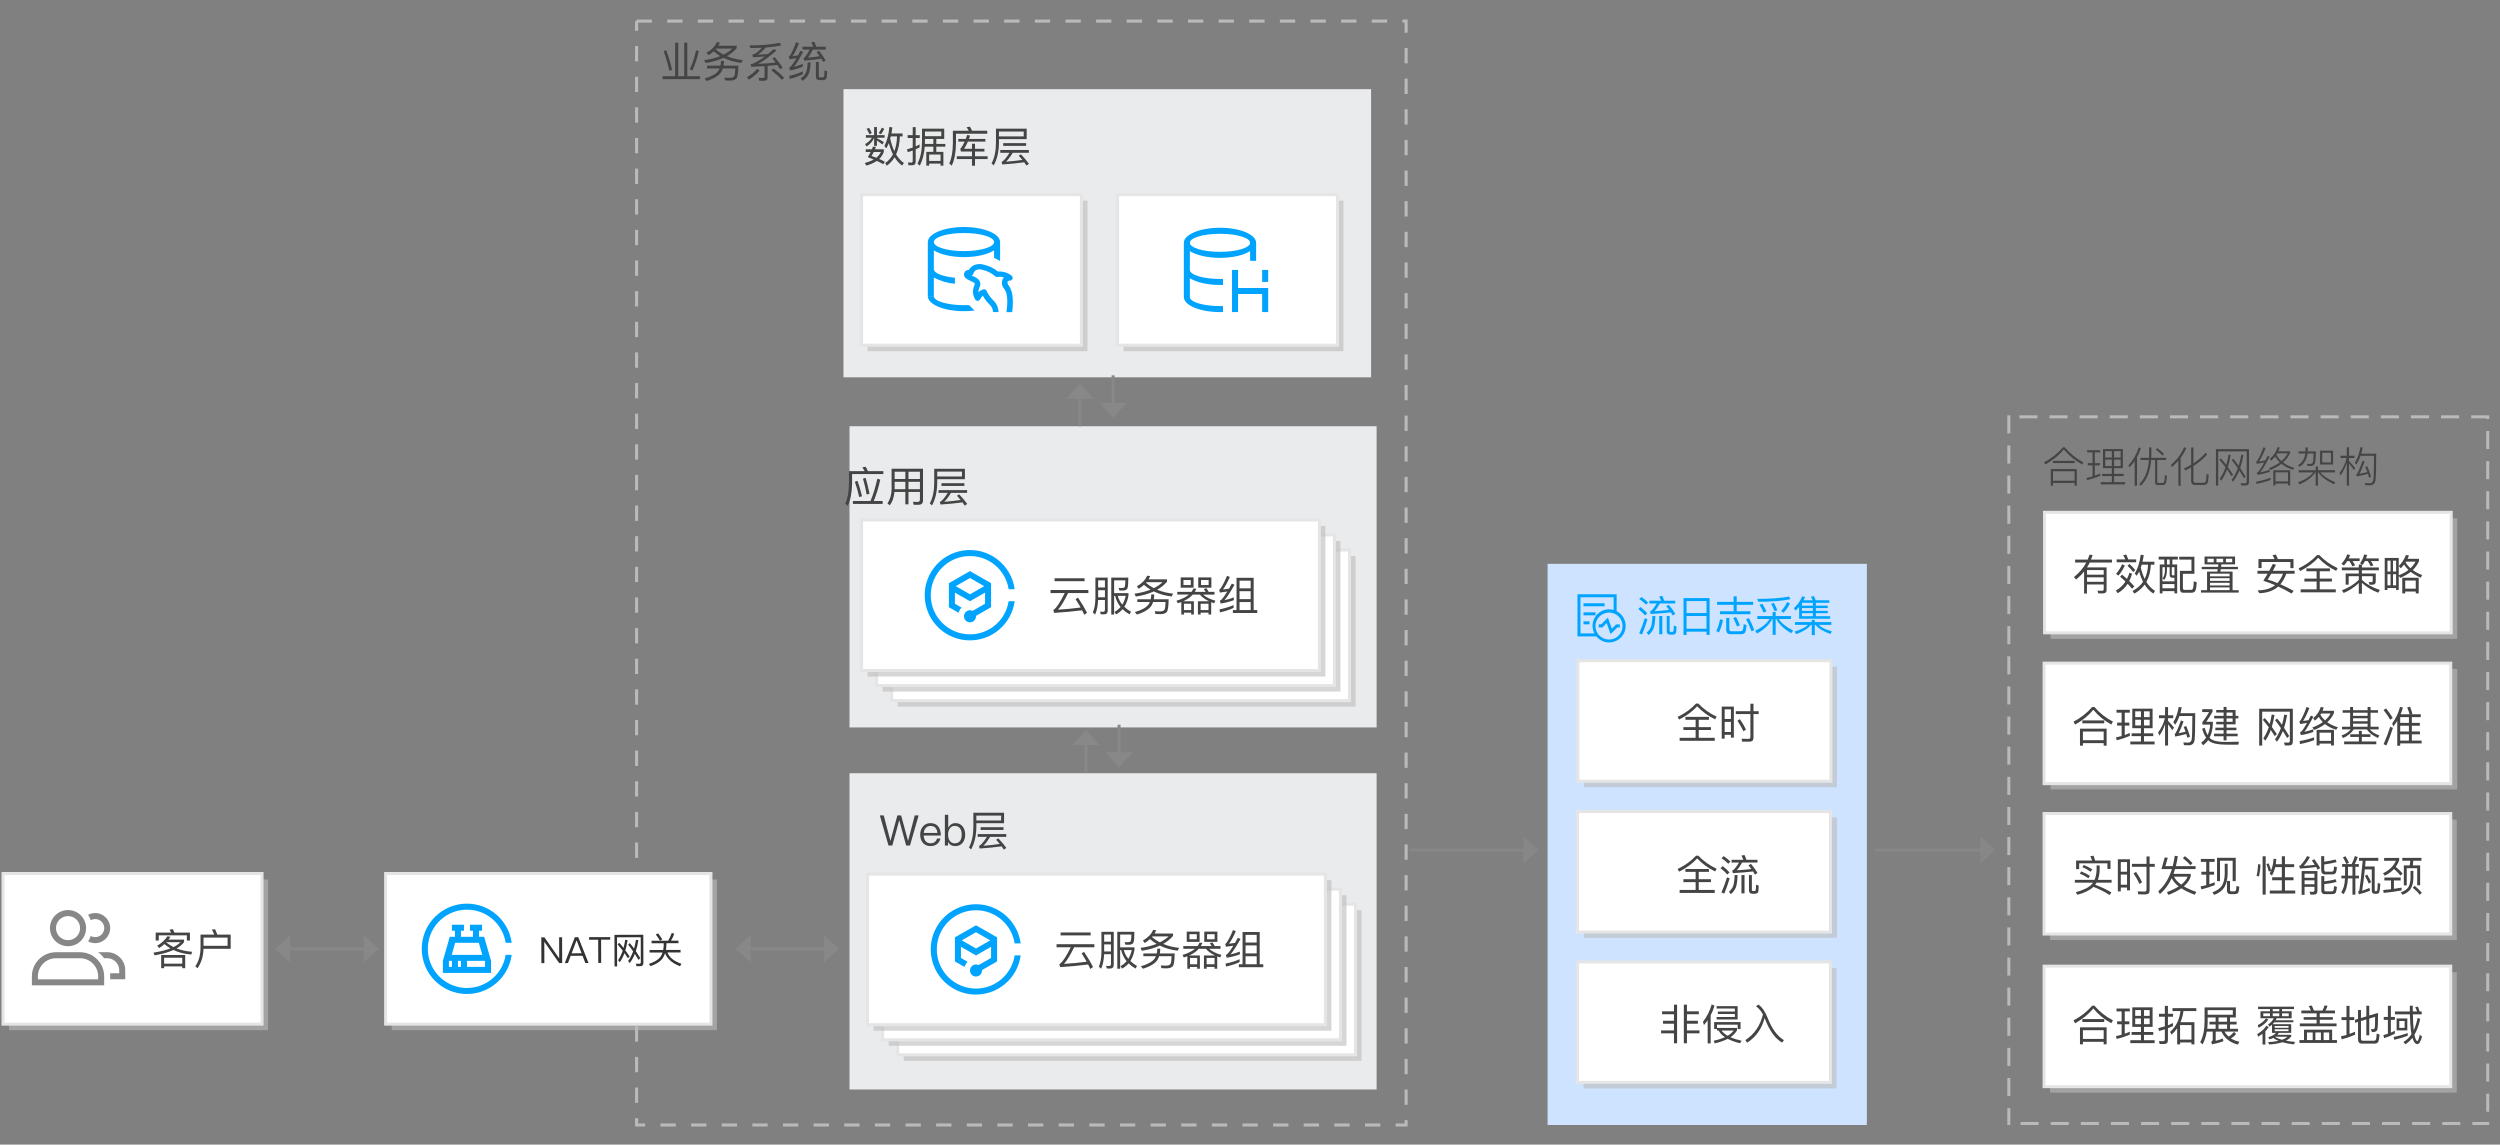 <?xml version="1.0" encoding="utf-8"?>
<!-- Generator: Adobe Illustrator 19.0.0, SVG Export Plug-In . SVG Version: 6.00 Build 0)  -->
<svg version="1.1" id="svgwrapper_svg" xmlns="http://www.w3.org/2000/svg" xmlns:xlink="http://www.w3.org/1999/xlink" x="0px"
	 y="0px" width="830px" height="380px" viewBox="117 230.89 830 380" style="enable-background:new 117 230.89 830 380;"
	 xml:space="preserve">
<rect x="117" y="230.89" width="830" height="380" fill="#808080" stroke="none"/>
<style type="text/css">
	.st0{display:none;fill:none;stroke:#999999;}
	.st1{fill-opacity:0;}
	.st2{fill:none;stroke:#BABABA;stroke-width:1.017;stroke-dasharray:5.085;}
	.st3{fill:#EAEBEC;}
	.st4{enable-background:new    ;}
	.st5{fill:#444444;}
	.st6{fill:none;stroke:#888888;}
	.st7{fill:#888888;}
	.st8{fill:none;stroke:#FF0000;stroke-width:15;stroke-opacity:0;}
	.st9{fill:none;}
	.st10{opacity:0.6;fill:#BBBBBB;enable-background:new    ;}
	.st11{fill:#FFFFFF;stroke:#E5E5E5;}
	.st12{fill:#00A4FF;}
	.st13{fill:#333333;}
	.st14{fill:#878787;}
	.st15{opacity:0.6;enable-background:new    ;}
	.st16{fill:#BBBBBB;}
	.st17{fill:#BABABA;}
	.st18{fill:none;stroke:#878787;stroke-miterlimit:10;}
	.st19{fill:#CEE3FF;}
</style>
<path class="st0" d="M1465,1401.566l16,2.596"/>
<rect x="328.349" y="244.259" class="st1" width="255.482" height="343.404"/>
<path class="st2" d="M328.349,237.893h255.482v366.492H328.349V237.893"/>
<rect x="397.035" y="260.495" class="st3" width="175.167" height="95.667"/>
<g transform="translate(10 10)">
	<g class="st4">
		<path class="st5" d="M397.791,269.665l-0.28,0.771h2.912v0.854c-0.308,0.915-0.817,1.708-1.526,2.38
			c0.663,0.28,1.293,0.588,1.89,0.924l-0.546,0.813c-0.644-0.383-1.354-0.747-2.128-1.092c-0.943,0.644-2.109,1.162-3.5,1.554
			l-0.49-0.868c1.167-0.308,2.146-0.69,2.94-1.147l-1.946-0.784c0.392-0.645,0.709-1.219,0.952-1.723h-1.638v-0.909h2.058
			c0.233-0.653,0.34-0.947,0.322-0.883L397.791,269.665z M394.473,265.745h2.73v-2.674h0.938v2.674h2.548v0.882h-2.548v0.154
			c0.765,0.383,1.54,0.812,2.324,1.288l-0.518,0.784c-0.7-0.561-1.302-1.009-1.806-1.345v1.82h-0.938v-2.66
			c-0.458,1.092-1.293,2.049-2.506,2.87l-0.49-0.812c1.083-0.635,1.834-1.335,2.254-2.101h-1.988V265.745z M395.537,263.365
			c0.364,0.569,0.663,1.144,0.896,1.722l-0.784,0.364c-0.289-0.663-0.606-1.265-0.952-1.806L395.537,263.365z M399.472,271.344
			h-2.366c-0.233,0.477-0.485,0.92-0.756,1.33c0.56,0.196,1.087,0.393,1.582,0.588C398.632,272.694,399.145,272.054,399.472,271.344
			z M400.563,263.659c-0.289,0.635-0.648,1.241-1.078,1.82l-0.756-0.406c0.448-0.635,0.793-1.236,1.036-1.806L400.563,263.659z
			 M402.076,268.419c-0.243,0.616-0.518,1.19-0.826,1.723l-0.63-0.771c0.831-1.577,1.386-3.691,1.666-6.342l0.98,0.168
			c-0.065,0.579-0.168,1.246-0.308,2.002h3.696v0.966h-0.91c-0.056,2.333-0.471,4.331-1.246,5.992
			c0.737,1.231,1.601,2.18,2.59,2.842l-0.574,0.854c-0.961-0.673-1.797-1.592-2.506-2.759c-0.682,1.12-1.55,2.059-2.604,2.814
			l-0.532-0.854c1.092-0.756,1.955-1.73,2.59-2.926C402.91,271.028,402.449,269.791,402.076,268.419z M402.747,266.165
			c-0.093,0.336-0.159,0.583-0.196,0.742c0.345,1.587,0.802,2.981,1.372,4.186c0.541-1.418,0.84-3.061,0.896-4.928H402.747z"/>
		<path class="st5" d="M408.641,275.769l-0.21-0.952c0.401,0.046,0.756,0.069,1.064,0.069c0.354,0,0.532-0.205,0.532-0.615v-3.416
			c-0.654,0.242-1.204,0.434-1.652,0.573l-0.252-0.979c0.635-0.149,1.27-0.341,1.904-0.574v-3.164h-1.68v-0.966h1.68v-2.646h0.98
			v2.646h1.344v0.966h-1.344v2.758c0.448-0.195,0.882-0.405,1.302-0.63v0.994c-0.29,0.149-0.723,0.354-1.302,0.616v4.074
			c0,0.83-0.392,1.246-1.176,1.246H408.641z M414.017,269.581c-0.168,2.39-0.714,4.494-1.638,6.314l-0.784-0.7
			c0.989-1.849,1.493-4.247,1.512-7.196v-4.382h7.378v3.402h-2.632v1.651h2.996v0.91h-2.996v1.722h2.352v4.593h-0.938v-0.687h-3.794
			v0.687h-0.938v-4.593h2.338v-1.722h-2.856L414.017,269.581L414.017,269.581z M416.873,267.019h-2.786l-0.014,1.651h2.8
			L416.873,267.019L416.873,267.019z M419.506,264.554h-5.418v1.555h5.418V264.554z M415.473,274.313h3.794v-2.114h-3.794V274.313z"
			/>
		<path class="st5" d="M429.012,262.945c0.261,0.42,0.499,0.873,0.714,1.357h5.04v0.98h-10.374v3.192
			c-0.056,3.117-0.527,5.591-1.414,7.42l-0.826-0.742c0.774-1.605,1.176-3.831,1.204-6.678v-4.173h5.264
			c-0.215-0.41-0.458-0.798-0.728-1.161L429.012,262.945z M429.068,265.899c-0.084,0.261-0.21,0.635-0.378,1.12h5.46v0.882h-5.81
			c-0.392,0.896-0.812,1.693-1.26,2.394h2.618v-1.693h1.008v1.693h3.122v0.91h-3.122v1.568h4.186v0.924h-4.186v2.212h-1.008v-2.212
			h-5.054v-0.924h5.054v-1.568h-3.668l-0.21-0.868c0.541-0.672,1.026-1.483,1.456-2.436h-2.114v-0.882h2.478
			c0.159-0.439,0.313-0.887,0.462-1.345L429.068,265.899z"/>
		<path class="st5" d="M438.658,267.089v1.162c-0.019,2.94-0.598,5.455-1.736,7.546l-0.728-0.658c0.97-1.782,1.46-4.078,1.47-6.888
			v-4.634h10.192v3.472L438.658,267.089L438.658,267.089z M446.875,264.554h-8.218v1.624h8.218V264.554z M439.092,270.701h9.492
			v0.924h-5.362c-0.84,1.372-1.587,2.356-2.24,2.954c1.867-0.14,3.682-0.341,5.446-0.602l-1.218-1.4l0.742-0.462
			c1.167,1.241,2.053,2.301,2.66,3.178l-0.812,0.574c-0.224-0.364-0.476-0.729-0.756-1.092c-2.221,0.308-4.653,0.546-7.294,0.714
			l-0.224-0.854l0.21-0.098c0.606-0.354,1.414-1.325,2.422-2.912h-3.066V270.701z M440.072,268.419h7.602v0.896h-7.602V268.419z"/>
	</g>
</g>
<rect x="399.035" y="372.399" class="st3" width="175" height="100"/>
<g transform="translate(10 10)">
	<g class="st4">
		<path class="st5" d="M394.399,375.849c0.271,0.448,0.518,0.934,0.742,1.456h5.124v0.979h-10.374v3.122
			c-0.056,3.09-0.537,5.554-1.442,7.393l-0.826-0.742c0.793-1.615,1.204-3.831,1.232-6.65v-4.102h5.194
			c-0.224-0.448-0.476-0.868-0.756-1.26L394.399,375.849z M390.158,387.218h5.838c0.868-1.997,1.624-4.457,2.268-7.378l0.994,0.266
			c-0.607,2.726-1.33,5.096-2.17,7.112h2.954v0.979h-9.884V387.218L390.158,387.218z M391.683,380.525
			c0.551,1.466,1.055,3.178,1.512,5.138l-0.952,0.238c-0.392-1.82-0.873-3.519-1.442-5.096L391.683,380.525z M394.386,379.531
			c0.466,1.521,0.9,3.29,1.302,5.307l-0.966,0.224c-0.308-1.82-0.714-3.57-1.218-5.25L394.386,379.531z"/>
		<path class="st5" d="M403.961,384.221c-0.159,1.801-0.681,3.285-1.568,4.452l-0.77-0.687c0.896-1.25,1.358-2.832,1.386-4.746
			v-6.72h10.43v10.486c0,0.979-0.49,1.47-1.47,1.47h-1.61l-0.266-0.994c0.747,0.037,1.265,0.056,1.554,0.056
			c0.513,0,0.77-0.294,0.77-0.882v-2.436h-3.808v4.102h-1.036v-4.102h-3.612L403.961,384.221L403.961,384.221z M407.574,377.501
			h-3.556v2.408h3.556V377.501z M404.017,380.847v2.45h3.556v-2.45H404.017z M412.417,379.909v-2.408h-3.808v2.408H412.417z
			 M412.417,383.298v-2.45h-3.808v2.45H412.417z"/>
		<path class="st5" d="M418.158,379.993v1.162c-0.019,2.94-0.598,5.455-1.736,7.546l-0.728-0.658c0.97-1.782,1.46-4.078,1.47-6.888
			v-4.634h10.192v3.472L418.158,379.993L418.158,379.993z M426.375,377.459h-8.218v1.624h8.218V377.459z M418.592,383.605h9.492
			v0.924h-5.362c-0.84,1.372-1.587,2.356-2.24,2.954c1.867-0.14,3.682-0.341,5.446-0.602l-1.218-1.4l0.742-0.462
			c1.167,1.241,2.053,2.301,2.66,3.178l-0.812,0.574c-0.224-0.364-0.476-0.729-0.756-1.092c-2.221,0.308-4.653,0.546-7.294,0.714
			l-0.224-0.854l0.21-0.098c0.606-0.354,1.414-1.325,2.422-2.912h-3.066V383.605z M419.572,381.323h7.602v0.896h-7.602V381.323z"/>
	</g>
</g>
<g id="GrayRectGroup8" transform="translate(288,264.106)">
	<rect x="111.035" y="223.495" class="st3" width="175" height="105"/>
	<g transform="translate(10 10)">
		<g class="st4">
			<path class="st5" d="M111.105,227.499h1.288l2.198,8.386h0.056l2.282-8.386h1.246l2.268,8.386h0.056l2.198-8.386h1.288
				l-2.87,9.996h-1.274l-2.268-8.33h-0.042l-2.282,8.33h-1.274L111.105,227.499z"/>
			<path class="st5" d="M130.537,231.237c0.532,0.7,0.812,1.685,0.84,2.954h-5.712c0.056,0.821,0.275,1.451,0.658,1.89
				c0.392,0.448,0.933,0.672,1.624,0.672c0.588,0,1.068-0.149,1.442-0.448c0.299-0.242,0.541-0.62,0.728-1.134h1.12
				c-0.168,0.691-0.495,1.26-0.98,1.708c-0.616,0.542-1.386,0.813-2.31,0.813c-1.036,0-1.867-0.341-2.492-1.022
				c-0.635-0.69-0.952-1.624-0.952-2.8c0-1.083,0.303-1.974,0.91-2.674c0.616-0.756,1.447-1.134,2.492-1.134
				C129.072,230.061,129.949,230.453,130.537,231.237z M126.379,231.629c-0.383,0.411-0.612,0.976-0.686,1.694h4.522
				c-0.14-1.549-0.901-2.324-2.282-2.324C127.289,230.999,126.771,231.209,126.379,231.629z"/>
			<path class="st5" d="M132.693,227.303h1.12v4.284c0.56-1.017,1.358-1.525,2.394-1.525s1.843,0.387,2.422,1.161
				c0.541,0.71,0.812,1.587,0.812,2.633c0,1.082-0.271,1.979-0.812,2.688c-0.607,0.766-1.433,1.148-2.478,1.148
				c-1.111,0-1.914-0.462-2.408-1.387v1.19h-1.05V227.303L132.693,227.303z M134.387,231.769c-0.411,0.504-0.616,1.185-0.616,2.044
				v0.14c0,0.812,0.182,1.47,0.546,1.974c0.392,0.561,0.957,0.841,1.694,0.841c0.774,0,1.363-0.285,1.764-0.854
				c0.345-0.522,0.518-1.209,0.518-2.058c0-0.868-0.182-1.545-0.546-2.03c-0.401-0.561-0.994-0.84-1.778-0.84
				C135.297,230.985,134.77,231.246,134.387,231.769z"/>
			<path class="st5" d="M143.151,230.089v1.162c-0.019,2.94-0.598,5.455-1.736,7.546l-0.728-0.658c0.97-1.782,1.46-4.078,1.47-6.888
				v-4.634h10.192v3.472H143.151z M151.369,227.555h-8.218v1.624h8.218V227.555z M143.585,233.701h9.492v0.924h-5.362
				c-0.84,1.372-1.587,2.356-2.24,2.954c1.867-0.14,3.682-0.341,5.446-0.602l-1.218-1.4l0.742-0.462
				c1.167,1.241,2.053,2.301,2.66,3.178l-0.812,0.574c-0.224-0.364-0.476-0.729-0.756-1.092c-2.221,0.308-4.653,0.546-7.294,0.714
				l-0.224-0.854l0.21-0.098c0.606-0.354,1.414-1.325,2.422-2.912h-3.066V233.701L143.585,233.701z M144.565,231.419h7.602v0.896
				h-7.602V231.419z"/>
		</g>
	</g>
</g>
<g>
	<path class="st6" d="M208.831,545.899h33"/>
	<polygon class="st7" points="237.748,550.399 242.748,545.899 237.748,541.399 	"/>
	<polygon class="st7" points="213.331,541.399 208.331,545.899 213.331,550.399 	"/>
	<path class="st8" d="M208.831,545.899h33"/>
</g>
<g>
	<path class="st6" d="M361.702,545.899h33"/>
	<polygon class="st7" points="390.619,550.399 395.619,545.899 390.619,541.399 	"/>
	<polygon class="st7" points="366.202,541.399 361.202,545.899 366.202,550.399 	"/>
	<path class="st8" d="M361.702,545.899h33"/>
</g>
<path class="st6" d="M475.535,372.399v-12.904"/>
<polygon class="st7" points="480.035,363.245 475.535,358.245 471.035,363.245 "/>
<path class="st8" d="M475.535,372.399v-12.904"/>
<path class="st6" d="M486.535,355.495v12.904"/>
<polygon class="st7" points="482.035,364.649 486.535,369.649 491.035,364.649 "/>
<path class="st8" d="M486.535,355.495v12.904"/>
<path class="st6" d="M477.535,487.399v-12.904"/>
<polygon class="st7" points="482.035,478.245 477.535,473.245 473.035,478.245 "/>
<path class="st8" d="M477.535,487.399v-12.904"/>
<path class="st6" d="M488.535,471.495v12.904"/>
<polygon class="st7" points="484.035,480.649 488.535,485.649 493.035,480.649 "/>
<path class="st8" d="M488.535,471.495v12.904"/>
<g id="Rects5" transform="translate(294,181)">
	<rect x="109.035" y="222.495" class="st9" width="164" height="62"/>
	<rect x="121.035" y="234.495" class="st10" width="152" height="50"/>
	<rect x="119.035" y="232.495" class="st11" width="152" height="50"/>
	<rect x="116.035" y="229.495" class="st10" width="152" height="50"/>
	<rect x="114.035" y="227.495" class="st11" width="152" height="50"/>
	<rect x="111.035" y="224.495" class="st10" width="152" height="50"/>
	<rect x="109.035" y="222.495" class="st11" width="152" height="50"/>
	<g transform="translate(20 9)">
		<g>
			<path class="st12" d="M125.035,251.495c-7.18,0.008-13.007-5.805-13.015-12.985c-0.008-7.18,5.805-13.007,12.985-13.015
				c6.413-0.008,11.874,4.663,12.86,11h2c-1.105-8.21-8.656-13.971-16.866-12.866s-13.971,8.656-12.866,16.866
				c1.105,8.21,8.656,13.971,16.866,12.866c6.697-0.901,11.965-6.169,12.866-12.866h-2
				C136.88,246.821,131.437,251.488,125.035,251.495z M132.035,234.495l-7-4l-7,4v8l3.2,1.83c0.185-0.645,0.529-1.233,1-1.71
				l-2.2-1.28v-3.7l5,2.86l5-2.86v3.7l-4.14,2.36c-0.997-0.475-2.191-0.052-2.666,0.946c-0.475,0.997-0.052,2.191,0.946,2.666
				c0.997,0.475,2.191,0.052,2.666-0.946c0.129-0.27,0.195-0.566,0.194-0.866v-0.14l5-2.86V234.495z M125.035,238.195l-4.72-2.7
				l4.72-2.7l4.72,2.7L125.035,238.195z"/>
		</g>
		<g class="st4">
			<path class="st5" d="M151.777,236.775h12.558v1.008h-6.72c-1.27,2.613-2.394,4.452-3.374,5.516
				c2.511-0.14,5.021-0.378,7.532-0.714c-0.504-0.896-1.064-1.82-1.68-2.771l0.812-0.504c1.269,1.903,2.263,3.588,2.982,5.054
				l-0.896,0.63c-0.243-0.522-0.485-1.018-0.728-1.484c-2.697,0.346-5.796,0.635-9.296,0.868l-0.266-1.021
				c0.056-0.019,0.135-0.052,0.238-0.099c0.905-0.681,2.091-2.506,3.556-5.474h-4.718L151.777,236.775L151.777,236.775z
				 M153.121,232.869h9.968v0.979h-9.968V232.869z"/>
			<path class="st5" d="M167.569,240.093c-0.084,1.951-0.416,3.561-0.994,4.83l-0.756-0.7c0.55-1.25,0.835-2.864,0.854-4.844v-6.72
				h4.088v10.906c0,0.858-0.392,1.288-1.176,1.288h-1.12l-0.238-0.896c0.522,0.037,0.882,0.056,1.078,0.056
				c0.354,0,0.532-0.257,0.532-0.77v-3.15L167.569,240.093L167.569,240.093z M169.837,235.935v-2.366h-2.254v2.366H169.837z
				 M167.583,236.844v2.339h2.254v-2.339H167.583z M172.889,238.707v6.202h-0.952v-12.264h5.67c0,1.735-0.084,2.884-0.252,3.443
				c-0.168,0.579-0.69,0.868-1.568,0.868h-1.134l-0.266-0.868l0.938,0.015c0.308,0,0.555-0.023,0.742-0.07
				c0.168-0.056,0.294-0.191,0.378-0.406c0.093-0.289,0.154-0.975,0.182-2.058h-3.738v4.242h4.76v0.854
				c-0.261,1.438-0.719,2.665-1.372,3.682c0.616,0.607,1.358,1.157,2.226,1.652l-0.504,0.854c-0.877-0.505-1.643-1.078-2.296-1.723
				c-0.616,0.719-1.339,1.298-2.17,1.736l-0.532-0.813c0.793-0.429,1.47-0.979,2.03-1.651c-0.896-1.092-1.498-2.324-1.806-3.696
				h-0.336L172.889,238.707L172.889,238.707z M174.093,238.707c0.289,1.073,0.793,2.044,1.512,2.912
				c0.513-0.831,0.896-1.801,1.148-2.912H174.093z"/>
			<path class="st5" d="M184.873,232.155c-0.14,0.336-0.317,0.69-0.532,1.063h6.104v0.813c-0.896,1.036-1.988,1.918-3.276,2.646
				c1.587,0.672,3.351,1.106,5.292,1.303l-0.462,0.938c-2.212-0.252-4.186-0.812-5.922-1.68c-1.717,0.793-3.71,1.362-5.978,1.708
				l-0.462-0.952c2.025-0.28,3.808-0.729,5.348-1.344c-0.766-0.448-1.494-0.976-2.184-1.582c-0.551,0.494-1.134,0.929-1.75,1.302
				l-0.616-0.813c1.699-0.97,2.837-2.15,3.416-3.542L184.873,232.155z M186.203,238.245c0,0.504-0.047,1.036-0.14,1.596h4.928
				c-0.028,2.371-0.243,3.785-0.644,4.242c-0.411,0.467-1.111,0.7-2.1,0.7c-0.233,0-0.779-0.019-1.638-0.056l-0.252-0.91
				l1.652,0.069c0.831-0.009,1.358-0.187,1.582-0.531c0.214-0.336,0.34-1.204,0.378-2.604h-4.144
				c-0.103,0.346-0.252,0.695-0.448,1.05c-0.719,1.27-2.361,2.311-4.928,3.122l-0.672-0.826c2.305-0.672,3.822-1.521,4.55-2.548
				c0.196-0.289,0.341-0.555,0.434-0.798h-4.172v-0.91h4.452c0.112-0.504,0.168-1.036,0.168-1.596
				C185.209,238.245,186.203,238.245,186.203,238.245z M189.003,234.171h-5.348l-0.182,0.225c0.774,0.681,1.638,1.269,2.59,1.764
				C187.174,235.608,188.154,234.946,189.003,234.171z"/>
			<path class="st5" d="M193.861,237.391h4.718c0.252-0.346,0.467-0.724,0.644-1.135l0.966,0.099
				c-0.112,0.289-0.285,0.635-0.518,1.036h3.612c-0.206-0.364-0.416-0.682-0.63-0.952l0.854-0.28
				c0.289,0.383,0.546,0.793,0.77,1.232h1.932v0.896h-3.78c0.905,0.858,2.263,1.535,4.074,2.03l-0.406,0.854
				c-0.215-0.065-0.542-0.182-0.98-0.35v4.088h-0.896v-0.603h-2.618v0.603h-0.896v-4.41h3.682c-1.316-0.606-2.329-1.344-3.038-2.212
				h-2.352c-0.775,0.877-1.825,1.615-3.15,2.212h3.514v4.41h-0.896v-0.603h-2.394v0.603h-0.882v-4.13l-1.148,0.392l-0.462-0.826
				c1.773-0.531,3.155-1.218,4.144-2.058h-3.864L193.861,237.391L193.861,237.391z M194.995,232.589h4.27v3.402h-4.27V232.589z
				 M198.341,235.136v-1.68h-2.436v1.68H198.341z M196.073,243.439h2.394v-2.101h-2.394V243.439z M200.819,232.589h4.354v3.402
				h-4.354V232.589z M201.603,243.439h2.618v-2.101h-2.618V243.439z M204.263,235.136v-1.68h-2.52v1.68H204.263z"/>
			<path class="st5" d="M211.305,232.449c-0.766,1.755-1.526,3.141-2.282,4.158c0.542-0.047,1.209-0.136,2.002-0.267
				c0.298-0.522,0.606-1.082,0.924-1.68l0.91,0.35c-1.344,2.408-2.455,4.121-3.332,5.139c1.036-0.225,2.072-0.532,3.108-0.924v0.924
				c-1.549,0.551-3.01,0.924-4.382,1.12l-0.266-0.938c0.187-0.084,0.34-0.182,0.462-0.294c0.55-0.532,1.227-1.456,2.03-2.772
				c-0.653,0.104-1.475,0.22-2.464,0.351l-0.252-0.938c0.149-0.056,0.294-0.182,0.434-0.378c0.821-1.231,1.54-2.641,2.156-4.228
				L211.305,232.449z M212.551,242.711c-1.354,0.635-2.866,1.129-4.536,1.484l-0.126-0.994c1.811-0.364,3.365-0.845,4.662-1.442
				V242.711z M219.215,232.715v10.71h1.19v0.98h-8.092v-0.98h1.218v-10.71H219.215z M214.525,236.215h3.696v-2.534h-3.696V236.215z
				 M214.525,239.813h3.696v-2.646h-3.696V239.813z M214.525,243.425h3.696v-2.66h-3.696V243.425z"/>
		</g>
	</g>
</g>
<g id="Rects7" transform="translate(294,297.596)">
	<rect x="111.035" y="223.495" class="st9" width="164" height="62"/>
	<rect x="123.035" y="235.495" class="st10" width="152" height="50"/>
	<rect x="121.035" y="233.495" class="st11" width="152" height="50"/>
	<rect x="118.035" y="230.495" class="st10" width="152" height="50"/>
	<rect x="116.035" y="228.495" class="st11" width="152" height="50"/>
	<rect x="113.035" y="225.495" class="st10" width="152" height="50"/>
	<rect x="111.035" y="223.495" class="st11" width="152" height="50"/>
	<g transform="translate(20 9)">
		<g>
			<path class="st12" d="M127.035,252.495c-7.18,0.008-13.007-5.805-13.015-12.985c-0.008-7.18,5.805-13.007,12.985-13.015
				c6.413-0.008,11.874,4.663,12.86,11h2c-1.105-8.21-8.656-13.971-16.866-12.866s-13.971,8.656-12.866,16.866
				s8.656,13.971,16.866,12.866c6.697-0.901,11.965-6.169,12.866-12.866h-2C138.88,247.821,133.437,252.488,127.035,252.495z
				 M134.035,235.495l-7-4l-7,4v8l3.2,1.83c0.185-0.645,0.529-1.233,1-1.71l-2.2-1.28v-3.7l5,2.86l5-2.86v3.7l-4.14,2.36
				c-0.997-0.475-2.191-0.052-2.666,0.946c-0.475,0.997-0.052,2.191,0.946,2.666c0.997,0.475,2.191,0.052,2.666-0.946
				c0.129-0.27,0.195-0.566,0.194-0.866v-0.14l5-2.86V235.495z M127.035,239.195l-4.72-2.7l4.72-2.7l4.72,2.7L127.035,239.195z"/>
		</g>
		<g class="st4">
			<path class="st5" d="M153.777,237.775h12.558v1.008h-6.72c-1.27,2.613-2.394,4.452-3.374,5.516
				c2.511-0.14,5.021-0.378,7.532-0.714c-0.504-0.896-1.064-1.82-1.68-2.771l0.812-0.504c1.269,1.903,2.263,3.588,2.982,5.054
				l-0.896,0.63c-0.243-0.522-0.485-1.018-0.728-1.484c-2.697,0.346-5.796,0.635-9.296,0.868l-0.266-1.021
				c0.056-0.019,0.135-0.052,0.238-0.099c0.905-0.681,2.091-2.506,3.556-5.474h-4.718L153.777,237.775L153.777,237.775z
				 M155.121,233.869h9.968v0.979h-9.968V233.869z"/>
			<path class="st5" d="M169.569,241.093c-0.084,1.951-0.416,3.561-0.994,4.83l-0.756-0.7c0.55-1.25,0.835-2.864,0.854-4.844v-6.72
				h4.088v10.906c0,0.858-0.392,1.288-1.176,1.288h-1.12l-0.238-0.896c0.522,0.037,0.882,0.056,1.078,0.056
				c0.354,0,0.532-0.257,0.532-0.77v-3.15L169.569,241.093L169.569,241.093z M171.837,236.935v-2.366h-2.254v2.366H171.837z
				 M169.583,237.845v2.339h2.254v-2.339H169.583z M174.889,239.707v6.202h-0.952v-12.264h5.67c0,1.735-0.084,2.884-0.252,3.443
				c-0.168,0.579-0.69,0.868-1.568,0.868h-1.134l-0.266-0.868l0.938,0.015c0.308,0,0.555-0.023,0.742-0.07
				c0.168-0.056,0.294-0.191,0.378-0.406c0.093-0.289,0.154-0.975,0.182-2.058h-3.738v4.242h4.76v0.854
				c-0.261,1.438-0.719,2.665-1.372,3.682c0.616,0.607,1.358,1.157,2.226,1.652l-0.504,0.854c-0.877-0.505-1.643-1.078-2.296-1.723
				c-0.616,0.719-1.339,1.298-2.17,1.736l-0.532-0.813c0.793-0.429,1.47-0.979,2.03-1.651c-0.896-1.092-1.498-2.324-1.806-3.696
				h-0.336L174.889,239.707L174.889,239.707z M176.093,239.707c0.289,1.073,0.793,2.044,1.512,2.912
				c0.513-0.831,0.896-1.801,1.148-2.912H176.093z"/>
			<path class="st5" d="M186.873,233.155c-0.14,0.336-0.317,0.69-0.532,1.063h6.104v0.813c-0.896,1.036-1.988,1.918-3.276,2.646
				c1.587,0.672,3.351,1.106,5.292,1.303l-0.462,0.938c-2.212-0.252-4.186-0.812-5.922-1.68c-1.717,0.793-3.71,1.362-5.978,1.708
				l-0.462-0.952c2.025-0.28,3.808-0.729,5.348-1.344c-0.766-0.448-1.494-0.976-2.184-1.582c-0.551,0.494-1.134,0.929-1.75,1.302
				l-0.616-0.813c1.699-0.97,2.837-2.15,3.416-3.542L186.873,233.155z M188.203,239.245c0,0.504-0.047,1.036-0.14,1.596h4.928
				c-0.028,2.371-0.243,3.785-0.644,4.242c-0.411,0.467-1.111,0.7-2.1,0.7c-0.233,0-0.779-0.019-1.638-0.056l-0.252-0.91
				l1.652,0.069c0.831-0.009,1.358-0.187,1.582-0.531c0.214-0.336,0.34-1.204,0.378-2.604h-4.144
				c-0.103,0.346-0.252,0.695-0.448,1.05c-0.719,1.27-2.361,2.311-4.928,3.122l-0.672-0.826c2.305-0.672,3.822-1.521,4.55-2.548
				c0.196-0.289,0.341-0.555,0.434-0.798h-4.172v-0.91h4.452c0.112-0.504,0.168-1.036,0.168-1.596
				C187.209,239.245,188.203,239.245,188.203,239.245z M191.003,235.171h-5.348l-0.182,0.225c0.774,0.681,1.638,1.269,2.59,1.764
				C189.174,236.608,190.154,235.946,191.003,235.171z"/>
			<path class="st5" d="M195.861,238.391h4.718c0.252-0.346,0.467-0.724,0.644-1.135l0.966,0.099
				c-0.112,0.289-0.285,0.635-0.518,1.036h3.612c-0.206-0.364-0.416-0.682-0.63-0.952l0.854-0.28
				c0.289,0.383,0.546,0.793,0.77,1.232h1.932v0.896h-3.78c0.905,0.858,2.263,1.535,4.074,2.03l-0.406,0.854
				c-0.215-0.065-0.542-0.182-0.98-0.35v4.088h-0.896v-0.603h-2.618v0.603h-0.896v-4.41h3.682c-1.316-0.606-2.329-1.344-3.038-2.212
				h-2.352c-0.775,0.877-1.825,1.615-3.15,2.212h3.514v4.41h-0.896v-0.603h-2.394v0.603h-0.882v-4.13l-1.148,0.392l-0.462-0.826
				c1.773-0.531,3.155-1.218,4.144-2.058h-3.864L195.861,238.391L195.861,238.391z M196.995,233.589h4.27v3.402h-4.27V233.589z
				 M200.341,236.137v-1.68h-2.436v1.68H200.341z M198.073,244.439h2.394v-2.101h-2.394V244.439z M202.819,233.589h4.354v3.402
				h-4.354V233.589z M203.603,244.439h2.618v-2.101h-2.618V244.439z M206.263,236.137v-1.68h-2.52v1.68H206.263z"/>
			<path class="st5" d="M213.305,233.449c-0.766,1.755-1.526,3.141-2.282,4.158c0.542-0.047,1.209-0.136,2.002-0.267
				c0.298-0.522,0.606-1.082,0.924-1.68l0.91,0.35c-1.344,2.408-2.455,4.121-3.332,5.139c1.036-0.225,2.072-0.532,3.108-0.924v0.924
				c-1.549,0.551-3.01,0.924-4.382,1.12l-0.266-0.938c0.187-0.084,0.34-0.182,0.462-0.294c0.55-0.532,1.227-1.456,2.03-2.772
				c-0.653,0.104-1.475,0.22-2.464,0.351l-0.252-0.938c0.149-0.056,0.294-0.182,0.434-0.378c0.821-1.231,1.54-2.641,2.156-4.228
				L213.305,233.449z M214.551,243.711c-1.354,0.635-2.866,1.129-4.536,1.484l-0.126-0.994c1.811-0.364,3.365-0.845,4.662-1.442
				V243.711z M221.215,233.715v10.71h1.19v0.98h-8.092v-0.98h1.218v-10.71H221.215z M216.525,237.215h3.696v-2.534h-3.696V237.215z
				 M216.525,240.813h3.696v-2.646h-3.696V240.813z M216.525,244.425h3.696v-2.66h-3.696V244.425z"/>
		</g>
	</g>
</g>
<g id="RectEndPoint20" transform="translate(294,72.008)">
	<rect x="111.035" y="225.495" class="st10" width="73" height="50"/>
	<rect x="109.035" y="223.495" class="st11" width="73" height="50"/>
	<g transform="translate(20 9)">
		<g>
			<title  xmlns="http://www.w3.org/2000/svg">Product Icons【32】</title>
			<path class="st12" d="M125.505,243.295c1.16,0.49,1.22,0.72,1.11,1.06c-0.835,1.581-0.763,3.487,0.19,5
				c0.187,0.262,0.488,0.419,0.81,0.42c0.327-0.021,0.617-0.216,0.76-0.51c0.227-0.464,0.539-0.881,0.92-1.23
				c0.544,1.022,1.238,1.955,2.06,2.77c0.808,0.666,1.295,1.644,1.34,2.69h1.81c-0.033-1.563-0.727-3.038-1.91-4.06
				c-0.839-0.884-1.532-1.897-2.05-3c-0.172-0.353-0.55-0.558-0.94-0.51c-0.674,0.133-1.285,0.485-1.74,1
				c-0.036-0.592,0.089-1.183,0.36-1.71c0.033-0.053,0.06-0.11,0.08-0.17c0.77-2.19-1.38-3.09-2.09-3.39l-0.3-0.16l-0.34-0.17l0,0
				c0.289-0.099,0.51-0.335,0.59-0.63c0.146-0.471,0.455-0.874,0.87-1.14c0.689-0.314,1.475-0.335,2.18-0.06
				c1.561,0.327,3.01,1.058,4.2,2.12c0.229,0.225,0.558,0.316,0.87,0.24c0.667-0.155,1.366-0.099,2,0.16
				c-0.146,0.149-0.27,0.317-0.37,0.5c-0.52,1.116-0.306,2.436,0.54,3.33c1.21,1.59,1.07,5,0.7,7.66h1.88
				c0.37-2.76,0.51-6.62-1.09-8.75c-0.42-0.56-0.57-1.07-0.4-1.38c0.174-0.246,0.47-0.377,0.77-0.34
				c0.497-0.002,0.899-0.406,0.897-0.903c-0.001-0.24-0.097-0.469-0.267-0.637c-1.289-1.073-2.948-1.598-4.62-1.46
				c-1.354-1.115-2.955-1.89-4.67-2.26c-1.166-0.406-2.449-0.308-3.54,0.27c-0.601,0.342-1.096,0.844-1.43,1.45
				c-0.643-0.038-1.244,0.318-1.52,0.9c-0.62,1.5,1,2.26,1.64,2.55l0.27,0.13L125.505,243.295z"/>
			<g>
				<path class="st12" d="M124.735,251.195c-0.55,0-1.12,0-1.7,0c-5.52,0-10-1.34-10-3h-2c0,2.76,5.37,5,12,5
					c1.18,0.002,2.359-0.072,3.53-0.22L124.735,251.195z"/>
				<path class="st12" d="M113.035,242.005c2.156,1.189,4.544,1.899,7,2.08v-2c-4.06-0.38-7-1.52-7-2.86v-6.22
					c2.15,1.35,5.82,2.24,10,2.24s7.85-0.89,10-2.24v2.49l2,1v-6.25c0-2.76-5.37-5-12-5c-6.63,0-12,2.25-12,5v18h2V242.005z
					 M123.035,227.245c5.52,0,10,1.34,10,3s-4.48,3-10,3c-5.52,0-10-1.34-10-3S117.515,227.245,123.035,227.245z"/>
			</g>
		</g>
	</g>
</g>
<g id="RectEndPoint21" transform="translate(378.999,72.008)">
	<rect x="111.035" y="225.495" class="st10" width="73" height="50"/>
	<rect x="109.035" y="223.495" class="st11" width="73" height="50"/>
	<g transform="translate(20 9)">
		<g>
			<title  xmlns="http://www.w3.org/2000/svg">Product Icons【32】</title>
			<g id="_编组__1_">
				<path class="st12" d="M113.035,248.495h-2c0,2.76,5.37,5,12,5h1v-2h-1C117.515,251.495,113.035,250.155,113.035,248.495z
					 M137.035,239.495v4h2v-4H137.035z M113.035,239.495L113.035,239.495v-6.24c2.15,1.35,5.82,2.24,10,2.24s7.85-0.89,10-2.24v3.24
					h2v-6c0-2.76-5.37-5-12-5c-6.63,0-12,2.24-12,5v18h2v-6.24c2.15,1.35,5.82,2.24,10,2.24h1v-2h-1
					C117.515,242.495,113.035,241.155,113.035,239.495z M123.035,227.495c5.52,0,10,1.34,10,3s-4.48,3-10,3c-5.52,0-10-1.34-10-3
					S117.515,227.495,123.035,227.495z M129.035,245.495v-6h-2v14h2v-6h8v6h2v-8H129.035z"/>
			</g>
		</g>
	</g>
</g>
<g>
	<rect x="247.035" y="522.899" class="st10" width="108" height="50"/>
	<rect x="245.035" y="520.899" class="st11" width="108" height="50"/>
	<g transform="translate(20 9)">
		<g>
			<title  xmlns="http://www.w3.org/2000/svg">Product Icons【32】</title>
			<g id="_编组_">
				<path id="_路径_" class="st12" d="M252.035,521.899c-8.284-0.009-15.007,6.7-15.016,14.984
					c-0.009,8.284,6.7,15.007,14.984,15.016c7.517,0.008,13.88-5.55,14.882-13h-2c-1.105,7.094-7.751,11.95-14.845,10.845
					c-7.094-1.105-11.95-7.751-10.845-14.845c1.105-7.094,7.751-11.95,14.845-10.845c5.59,0.87,9.975,5.256,10.845,10.845h2
					C265.884,527.461,259.54,521.907,252.035,521.899z"/>
			</g>
			<g id="_编组_2">
				<path class="st12" d="M257.035,528.899h-4v2h1v2h-4v-2h1v-2h-4v2h1v2h-1.71l-2.29,8l0,0v4h16v-4l0,0l-2.29-8h-1.71v-2h1V528.899
					z M246.975,538.899l1.14-4h7.86l1.14,4H246.975z M252.035,542.899v-2h6v2H252.035z M249.035,542.899v-2h1v2H249.035z
					 M246.035,542.899v-2h1v2H246.035z"/>
			</g>
		</g>
	</g>
	<g transform="translate(0 0)">
		<g class="st4">
			<path class="st13" d="M296.714,542.083l1.032-0.003l4.872,6.956h0.036l-0.023-6.973l0.984-0.003l0.029,8.568l-1.008,0.003
				l-4.896-7.027h-0.036l0.023,7.044l-0.984,0.003L296.714,542.083z"/>
			<path class="st13" d="M307.85,542.046l1.14-0.004l3.4,8.558l-1.068,0.003l-0.92-2.396l-3.936,0.013l-0.903,2.403l-1.056,0.004
				L307.85,542.046z M306.776,547.39l3.312-0.011l-1.634-4.279h-0.048L306.776,547.39z"/>
			<path class="st13" d="M312.566,542.03l7.02-0.023l0.003,0.853l-3.024,0.01l0.026,7.716l-0.972,0.004l-0.026-7.716l-3.024,0.01
				L312.566,542.03z"/>
			<path class="st13" d="M328.33,551.673l-0.231-0.839l1.152,0.032c0.336-0.001,0.503-0.166,0.502-0.494l-0.028-8.316l-7.872,0.026
				l0.032,9.66l-0.852,0.003l-0.035-10.487l9.576-0.032l0.031,9.336c0.002,0.735-0.352,1.105-1.064,1.107L328.33,551.673z
				 M325.465,549.031c-0.345-0.543-0.728-1.116-1.145-1.724c-0.42,1.169-0.941,2.179-1.563,3.029l-0.554-0.671
				c0.621-0.89,1.133-1.943,1.537-3.16c-0.555-0.734-1.121-1.433-1.699-2.095l0.538-0.518c0.482,0.502,0.959,1.069,1.434,1.699
				c0.229-0.865,0.414-1.77,0.555-2.714l0.792,0.141c-0.188,1.233-0.436,2.362-0.745,3.387c0.53,0.719,1.005,1.401,1.422,2.048
				L325.465,549.031z M328.983,549.572c-0.346-0.591-0.752-1.253-1.218-1.988c-0.476,1.178-1.037,2.188-1.682,3.029l-0.554-0.657
				c0.676-0.922,1.233-1.992,1.669-3.21c-0.595-0.87-1.146-1.612-1.651-2.227l0.538-0.518c0.49,0.55,0.964,1.153,1.422,1.807
				c0.245-0.833,0.454-1.802,0.626-2.905l0.816,0.141c-0.211,1.329-0.496,2.534-0.852,3.615c0.506,0.766,0.997,1.545,1.472,2.335
				L328.983,549.572z"/>
			<path class="st13" d="M340.846,540.868c-0.285,0.873-0.643,1.65-1.072,2.332l2.472-0.008l0.003,0.84l-4.008,0.013l0.001,0.563
				c-0.021,0.664-0.076,1.222-0.162,1.669l4.872-0.017l0.003,0.84l-4.368,0.015c0.598,1.623,2.153,2.878,4.668,3.765l-0.501,0.807
				c-2.636-1.056-4.28-2.498-4.935-4.328c-0.23,0.697-0.532,1.298-0.906,1.803c-0.821,1.067-2.15,1.896-3.988,2.486l-0.47-0.755
				c1.838-0.599,3.115-1.379,3.832-2.341c0.294-0.441,0.521-0.918,0.68-1.431l-4.308,0.014l-0.003-0.84l4.524-0.015
				c0.11-0.527,0.168-1.085,0.174-1.669l-0.001-0.563l-4.02,0.014l-0.003-0.84l5.484-0.019c0.438-0.674,0.838-1.527,1.203-2.561
				L340.846,540.868z M335.506,540.766c0.498,0.646,0.956,1.324,1.375,2.035l-0.778,0.398c-0.443-0.782-0.905-1.465-1.387-2.048
				L335.506,540.766z"/>
		</g>
	</g>
</g>
<g id="assistantgroup" transform="translate(0,0)">
</g>
<g>
	<g>
		<path class="st5" d="M341.151,245.055h1.022v11.13h1.988v-11.13h1.022v11.13h4.2v0.98h-12.404v-0.98h4.172L341.151,245.055
			L341.151,245.055z M338.183,247.575c0.737,1.923,1.391,4.093,1.96,6.51l-0.924,0.238c-0.504-2.24-1.134-4.396-1.89-6.468
			L338.183,247.575z M349.005,247.854c-0.56,2.445-1.265,4.578-2.114,6.398l-0.91-0.322c0.821-1.661,1.531-3.771,2.128-6.328
			L349.005,247.854z"/>
		<path class="st5" d="M356.019,245.013c-0.14,0.336-0.317,0.69-0.532,1.064h6.104v0.812c-0.896,1.036-1.988,1.918-3.276,2.646
			c1.587,0.672,3.351,1.106,5.292,1.302l-0.462,0.938c-2.212-0.252-4.186-0.812-5.922-1.68c-1.717,0.793-3.71,1.363-5.978,1.708
			l-0.462-0.952c2.025-0.28,3.808-0.728,5.348-1.344c-0.766-0.448-1.494-0.975-2.184-1.582c-0.551,0.495-1.134,0.929-1.75,1.302
			l-0.616-0.812c1.699-0.971,2.837-2.151,3.416-3.542L356.019,245.013z M357.349,251.103c0,0.504-0.047,1.036-0.14,1.596h4.928
			c-0.028,2.371-0.243,3.784-0.644,4.242c-0.411,0.467-1.111,0.7-2.1,0.7c-0.233,0-0.779-0.019-1.638-0.056l-0.252-0.91l1.652,0.07
			c0.831-0.009,1.358-0.187,1.582-0.532c0.214-0.336,0.34-1.204,0.378-2.604h-4.144c-0.103,0.346-0.252,0.695-0.448,1.05
			c-0.719,1.269-2.361,2.31-4.928,3.122l-0.672-0.826c2.305-0.672,3.822-1.521,4.55-2.548c0.196-0.29,0.341-0.555,0.434-0.798
			h-4.172v-0.91h4.452c0.112-0.504,0.168-1.036,0.168-1.596H357.349L357.349,251.103z M360.149,247.028h-5.348l-0.182,0.224
			c0.774,0.682,1.638,1.27,2.59,1.764C358.32,248.466,359.3,247.803,360.149,247.028z"/>
		<path class="st5" d="M369.151,254.351c-0.943,1.139-2.119,2.137-3.528,2.996l-0.63-0.812c1.372-0.812,2.52-1.75,3.444-2.814
			L369.151,254.351z M369.095,257.71l-0.224-0.994c0.56,0.047,1.041,0.07,1.442,0.07c0.345,0,0.518-0.173,0.518-0.518v-3.43
			c-1.615,0.103-3.075,0.182-4.382,0.238l-0.28-0.896c0.28-0.028,0.574-0.089,0.882-0.182c1.148-0.504,2.436-1.288,3.864-2.352
			c-0.98,0.075-2.292,0.164-3.934,0.266l-0.21-0.896c0.215-0.028,0.443-0.089,0.686-0.182c0.709-0.354,1.535-1.045,2.478-2.072
			c-1.186,0.056-2.45,0.084-3.794,0.084l-0.294-0.882c4.022,0,7.364-0.294,10.024-0.882l0.49,0.854
			c-1.494,0.345-3.211,0.593-5.152,0.742c-0.849,0.989-1.731,1.783-2.646,2.38c0.989-0.047,2.124-0.126,3.402-0.238
			c0.541-0.429,1.19-0.984,1.946-1.666l0.924,0.462c-2.361,2.081-4.424,3.584-6.188,4.508c2.361-0.13,4.317-0.289,5.866-0.476
			c-0.448-0.579-0.812-1.031-1.092-1.358l0.756-0.462c1.157,1.354,2.039,2.52,2.646,3.5l-0.812,0.574
			c-0.233-0.41-0.537-0.891-0.91-1.442c-0.84,0.093-1.923,0.196-3.248,0.308v3.752c0,0.793-0.396,1.19-1.19,1.19L369.095,257.71
			L369.095,257.71z M373.771,253.623c1.409,1.018,2.59,2.044,3.542,3.08l-0.714,0.714c-0.859-0.989-2.025-2.039-3.5-3.15
			L373.771,253.623z"/>
		<path class="st5" d="M382.255,245.278c-0.7,1.792-1.414,3.22-2.142,4.284c0.411-0.056,1.026-0.159,1.848-0.308
			c0.252-0.476,0.509-0.975,0.77-1.498l0.91,0.35c-1.232,2.324-2.254,3.99-3.066,4.998c0.999-0.252,1.983-0.593,2.954-1.022v0.938
			c-1.428,0.598-2.837,1.013-4.228,1.246l-0.28-0.924c0.159-0.075,0.313-0.177,0.462-0.308c0.56-0.588,1.213-1.535,1.96-2.842
			c-0.971,0.178-1.736,0.308-2.296,0.392l-0.266-0.924c0.158-0.065,0.308-0.196,0.448-0.392c0.737-1.241,1.391-2.702,1.96-4.382
			L382.255,245.278z M383.529,255.526c-1.326,0.663-2.782,1.186-4.368,1.568l-0.126-1.008c1.727-0.382,3.225-0.891,4.494-1.526
			L383.529,255.526L383.529,255.526z M386.119,251.606c-0.065,1.755-0.285,3.052-0.658,3.892c-0.411,0.868-1.087,1.61-2.03,2.226
			l-0.644-0.798c0.831-0.532,1.418-1.153,1.764-1.862c0.336-0.728,0.532-1.88,0.588-3.458L386.119,251.606L386.119,251.606z
			 M383.781,250.137c0.168-0.056,0.233-0.08,0.196-0.07c0.467-0.345,1.078-1.246,1.834-2.702h-2.394v-0.966h3.57
			c-0.187-0.513-0.397-0.994-0.63-1.442l1.022-0.168c0.214,0.495,0.42,1.031,0.616,1.61h3.15v0.966h-4.284
			c-0.607,1.204-1.153,2.091-1.638,2.66c1.372-0.121,2.669-0.28,3.892-0.476c-0.327-0.476-0.658-0.928-0.994-1.358l0.77-0.476
			c0.98,1.251,1.717,2.32,2.212,3.206l-0.784,0.546c-0.187-0.354-0.401-0.714-0.644-1.078c-1.68,0.271-3.57,0.485-5.67,0.644
			L383.781,250.137z M389.143,257.5c-0.84,0-1.26-0.406-1.26-1.218v-4.802h0.966v4.634c0,0.289,0.107,0.448,0.322,0.476h0.91
			c0.308-0.028,0.49-0.196,0.546-0.504c0.065-0.457,0.098-1.064,0.098-1.82l0.868,0.308c0,1.316-0.094,2.132-0.28,2.45
			c-0.187,0.29-0.583,0.448-1.19,0.476L389.143,257.5L389.143,257.5z"/>
	</g>
</g>
<rect x="120" y="522.898" class="st10" width="86" height="50"/>
<rect x="118" y="520.898" class="st11" width="86" height="50"/>
<g>
	<g>
		<path class="st14" d="M139.583,535.028c2.209,0,4,1.791,4,4s-1.791,4-4,4c-2.209,0-4-1.791-4-4S137.374,535.028,139.583,535.028
			 M139.583,533.028c-3.314,0-6,2.686-6,6s2.686,6,6,6s6-2.686,6-6S142.897,533.028,139.583,533.028z"/>
		<path class="st14" d="M143.583,549.028c3.314,0,6,2.686,6,6v1h-20v-1c0-3.314,2.686-6,6-6H143.583 M143.583,547.028h-8
			c-4.418,0-8,3.582-8,8v3h24v-3C151.583,550.61,148.001,547.028,143.583,547.028z"/>
		<path class="st14" d="M152.583,547.018h-3c0.758,0.569,1.431,1.242,2,2h1c2.209,0,4,1.791,4,4v1h-3c0,0.33,0,0.66,0,1v1h5v-3
			C158.583,549.704,155.897,547.018,152.583,547.018z"/>
		<path class="st14" d="M148.583,534.018c-0.814,0.005-1.615,0.211-2.33,0.6c0.367,0.558,0.663,1.159,0.88,1.79
			c1.441-0.817,3.272-0.311,4.089,1.131c0.817,1.441,0.311,3.272-1.131,4.089c-0.918,0.52-2.041,0.52-2.958,0
			c-0.217,0.631-0.513,1.232-0.88,1.79c0.715,0.389,1.516,0.595,2.33,0.6c2.761,0,5-2.239,5-5
			C153.583,536.257,151.344,534.018,148.583,534.018z"/>
	</g>
</g>
<g class="st4">
	<path class="st5" d="M173.591,541.924c-0.233,0.363-0.448,0.672-0.644,0.924h5.166v0.812c-0.569,0.794-1.395,1.498-2.478,2.114
		c1.512,0.598,3.22,0.966,5.124,1.106l-0.224,0.909c-2.25-0.168-4.233-0.667-5.95-1.498c-1.633,0.747-3.719,1.34-6.258,1.778
		l-0.378-0.896c2.305-0.374,4.176-0.845,5.614-1.414c-0.709-0.42-1.367-0.896-1.974-1.429c-0.513,0.467-1.097,0.906-1.75,1.316
		l-0.644-0.784c1.381-0.793,2.52-1.843,3.416-3.149L173.591,541.924z M180.059,540.51v2.646h-1.022v-1.735h-9.324v1.735h-1.022
		v-2.646h5.124c-0.177-0.373-0.35-0.7-0.518-0.98l1.106-0.168c0.103,0.205,0.266,0.588,0.49,1.148H180.059z M178.491,547.957v4.383
		h-0.98v-0.602h-6.02v0.603h-0.98v-4.383L178.491,547.957L178.491,547.957z M171.491,550.827h6.02v-1.96h-6.02V550.827z
		 M176.909,543.702h-4.69l-0.042,0.042c0.719,0.598,1.526,1.12,2.422,1.568C175.551,544.845,176.321,544.309,176.909,543.702z"/>
	<path class="st5" d="M184.567,545.886c-0.075,2.511-0.737,4.667-1.988,6.468l-0.742-0.672c1.129-1.559,1.708-3.599,1.736-6.118
		v-4.382h4.564c-0.262-0.616-0.532-1.162-0.812-1.638l1.078-0.169c0.252,0.532,0.504,1.135,0.756,1.807h4.424v4.704
		C193.583,545.886,184.567,545.886,184.567,545.886z M192.561,542.176h-7.994v2.729h7.994V542.176z"/>
</g>
<g>
	<g class="st15">
		<rect x="797.788" y="402.986" class="st16" width="135" height="40"/>
	</g>
	<g class="st15">
		<rect x="797.799" y="452.986" class="st16" width="135" height="40"/>
	</g>
	<g class="st15">
		<rect x="797.642" y="502.986" class="st16" width="135" height="40"/>
	</g>
	<g>
		<rect x="795.799" y="400.986" class="st11" width="135" height="40"/>
	</g>
	<g>
		<rect x="795.642" y="451.06" class="st11" width="135" height="40"/>
	</g>
	<g>
		<rect x="795.642" y="500.986" class="st11" width="135" height="40"/>
	</g>
	<g>
		<g class="st15">
			<rect x="797.642" y="553.653" class="st16" width="135" height="40"/>
		</g>
		<g>
			<rect x="795.642" y="551.653" class="st11" width="135" height="40"/>
		</g>
	</g>
	<g>
		<path class="st5" d="M815.432,424.936h-5.558v2.996h-0.952v-7.322c-0.784,0.989-1.685,1.891-2.702,2.702l-0.658-0.854
			c1.764-1.4,3.127-3.001,4.088-4.803h-3.71v-0.979h4.172c0.252-0.579,0.457-1.125,0.616-1.639l1.022,0.126
			c-0.206,0.645-0.383,1.148-0.532,1.513h6.958v0.979h-7.378c-0.317,0.645-0.621,1.186-0.91,1.624h6.496v7.561
			c0,0.681-0.393,1.036-1.176,1.063h-1.568l-0.252-0.924c0.709,0.037,1.209,0.056,1.498,0.056c0.364,0,0.546-0.168,0.546-0.504
			L815.432,424.936L815.432,424.936z M809.874,420.161v1.526h5.558v-1.526H809.874z M815.432,422.569h-5.558v1.484h5.558V422.569z"
			/>
		<path class="st5" d="M821.508,421.659c0.513,0.401,1.064,0.873,1.651,1.414c0.337-0.672,0.611-1.357,0.826-2.058l0.868,0.364
			c-0.252,0.868-0.569,1.671-0.952,2.407c0.616,0.598,1.176,1.19,1.681,1.778l-0.715,0.798c-0.401-0.476-0.896-1.026-1.483-1.651
			c-0.878,1.334-1.979,2.38-3.304,3.136l-0.616-0.896c1.307-0.718,2.37-1.712,3.191-2.981c-0.551-0.551-1.143-1.083-1.777-1.596
			L821.508,421.659z M822.432,418.649c-0.588,1.27-1.288,2.385-2.1,3.346l-0.813-0.588c0.793-0.896,1.475-1.96,2.044-3.191
			L822.432,418.649z M822.949,415.023c0.225,0.514,0.435,1.041,0.631,1.582h2.632v0.966h-6.482v-0.966h2.87
			c-0.205-0.494-0.439-0.966-0.7-1.414L822.949,415.023z M825.246,420.819c-0.626-0.793-1.261-1.488-1.904-2.086l0.616-0.602
			c0.55,0.438,1.199,1.11,1.945,2.016L825.246,420.819z M827.192,420.68c-0.205,0.411-0.476,0.868-0.812,1.372l-0.645-0.771
			c0.989-1.559,1.652-3.635,1.988-6.229l1.008,0.168c-0.103,0.709-0.238,1.433-0.406,2.17h3.935v0.979h-1.19
			c-0.084,2.231-0.578,4.14-1.483,5.727c0.803,1.288,1.764,2.277,2.884,2.968l-0.588,0.882c-1.111-0.709-2.063-1.698-2.856-2.968
			c-0.887,1.204-2.029,2.207-3.43,3.01l-0.574-0.91c1.493-0.793,2.65-1.806,3.472-3.037
			C827.981,423.031,827.546,421.911,827.192,420.68z M828.06,418.369l-0.322,0.98c0.336,1.428,0.771,2.674,1.303,3.738
			c0.681-1.391,1.05-2.964,1.105-4.719L828.06,418.369L828.06,418.369z"/>
		<path class="st5" d="M833.674,415.71h6.37v0.951h-1.82v1.624h1.596v9.618h-0.896v-0.756h-3.99v0.756h-0.896v-9.618h1.525v-1.624
			h-1.89L833.674,415.71L833.674,415.71z M835.746,419.21h-0.813v4.676h3.99v-1.19h-0.714c-0.588,0-0.883-0.321-0.883-0.966v-2.52
			h-0.896v0.909c-0.01,1.484-0.313,2.581-0.91,3.29l-0.546-0.489c0.504-0.579,0.761-1.513,0.771-2.801L835.746,419.21
			L835.746,419.21L835.746,419.21z M834.934,426.195h3.99v-1.386h-3.99V426.195z M836.432,418.285h0.924v-1.624h-0.924V418.285z
			 M838.924,421.911v-2.701h-0.896v2.338c0,0.242,0.117,0.363,0.351,0.363L838.924,421.911L838.924,421.911z M846.33,424.208
			c-0.104,1.465-0.262,2.407-0.477,2.827c-0.233,0.43-0.677,0.645-1.33,0.645h-2.771c-0.672,0-1.009-0.443-1.009-1.33v-5.937h3.822
			v-3.737h-4.06v-0.952h5.04v5.67h-3.822v4.592c0,0.485,0.145,0.732,0.434,0.742h2.198c0.393,0,0.645-0.196,0.756-0.588
			c0.103-0.354,0.178-1.106,0.225-2.254L846.33,424.208z"/>
		<path class="st5" d="M847.968,419.084h5.446l0.084-0.813h-4.593v-2.618h10.137v2.618h-4.536l-0.084,0.813h5.571v0.77h-5.684
			l-0.154,0.798h4.061v6.174h2.03v0.813h-12.53v-0.813h2.03v-6.174h3.401l0.154-0.798h-5.334L847.968,419.084L847.968,419.084z
			 M851.958,417.558v-1.162h-2.086v1.162H851.958z M850.726,422.233h6.496v-0.882h-6.496V422.233z M850.726,423.745h6.496v-0.882
			h-6.496V423.745z M850.726,425.271h6.496v-0.882h-6.496V425.271z M850.726,426.825h6.496v-0.924h-6.496V426.825z M855.08,417.558
			v-1.162h-2.213v1.162H855.08z M858.09,417.558v-1.162h-2.086v1.162H858.09z"/>
		<path class="st5" d="M866.476,420.386h3.92c0.504-0.924,0.905-1.685,1.204-2.282l1.036,0.308c-0.364,0.7-0.714,1.358-1.05,1.975
			h7.238v0.979h-2.759c-0.569,1.466-1.228,2.637-1.974,3.515c1.465,0.625,2.931,1.354,4.396,2.184l-0.672,0.882
			c-1.559-0.905-3.043-1.68-4.452-2.324c-1.559,1.391-3.64,2.129-6.243,2.213l-0.588-0.938c2.389-0.019,4.325-0.593,5.81-1.722
			c-1.335-0.569-2.642-1.06-3.92-1.471c0.476-0.736,0.952-1.517,1.428-2.338h-3.374L866.476,420.386L866.476,420.386z
			 M878.446,416.493v3.011h-1.035v-2.03h-9.563v2.016h-1.036v-2.996h5.32c-0.196-0.466-0.411-0.896-0.645-1.287l1.12-0.196
			c0.233,0.457,0.443,0.952,0.63,1.483L878.446,416.493L878.446,416.493z M871.04,421.365c-0.42,0.729-0.813,1.372-1.177,1.933
			c1.009,0.289,2.091,0.677,3.248,1.162c0.757-0.821,1.372-1.853,1.849-3.095H871.04z"/>
		<path class="st5" d="M887,415.163c1.745,1.83,3.775,3.281,6.09,4.354l-0.504,0.896c-2.315-1.119-4.298-2.566-5.95-4.34
			c-1.521,1.689-3.523,3.16-6.006,4.41l-0.49-0.882c2.455-1.186,4.499-2.665,6.132-4.438L887,415.163L887,415.163z M882.73,419.588
			h7.813v0.966h-3.389v2.436h4.047v0.967h-4.047v2.59h5.32v0.994h-11.662v-0.994h5.307v-2.59h-4.061v-0.967h4.061v-2.436h-3.389
			L882.73,419.588L882.73,419.588z"/>
		<path class="st5" d="M896.296,417.166c-0.336,0.531-0.7,1.021-1.092,1.47l-0.868-0.546c0.887-0.942,1.535-1.993,1.946-3.15
			l0.966,0.21c-0.149,0.411-0.304,0.784-0.462,1.12h3.611v0.896h-2.365c0.354,0.513,0.644,0.984,0.867,1.413l-0.91,0.337
			c-0.271-0.589-0.606-1.172-1.008-1.75H896.296z M894.489,419.294h5.629v-0.967h1.035v0.967h5.629v0.924h-5.629v1.092h4.593v2.632
			c0,0.719-0.374,1.078-1.12,1.078h-0.952l-0.252-0.896l0.91,0.042c0.271,0,0.405-0.146,0.405-0.435v-1.54h-3.584v1.232
			c1.513,1.409,3.496,2.524,5.95,3.346l-0.532,0.91c-2.1-0.803-3.905-1.895-5.418-3.276v3.599h-1.035v-3.542
			c-1.456,1.399-3.132,2.496-5.026,3.29l-0.588-0.883c2.212-0.821,4.083-1.974,5.614-3.458v-1.218h-3.36v2.8h-0.994v-3.682h4.354
			v-1.092h-5.629V419.294L894.489,419.294z M902.148,417.166c-0.242,0.476-0.494,0.9-0.756,1.273l-0.854-0.56
			c0.634-0.887,1.092-1.862,1.372-2.927l0.979,0.21c-0.131,0.439-0.247,0.808-0.35,1.106h4.199v0.896h-2.604
			c0.345,0.513,0.62,0.984,0.826,1.413l-0.882,0.337c-0.243-0.542-0.569-1.125-0.98-1.75h-0.95V417.166L902.148,417.166z"/>
		<path class="st5" d="M909.638,426.126v0.644h-0.91v-10.654h4.648v5.782c1.269-0.494,2.352-1.092,3.248-1.792
			c-0.607-0.578-1.102-1.176-1.484-1.792c-0.336,0.457-0.7,0.878-1.092,1.26l-0.658-0.77c0.98-0.934,1.782-2.156,2.408-3.668
			l0.994,0.21l-0.477,1.063h3.794v0.771c-0.467,1.102-1.157,2.096-2.071,2.981c0.877,0.635,1.908,1.182,3.094,1.639l-0.435,0.896
			c-1.307-0.578-2.417-1.227-3.331-1.945c-0.972,0.756-2.133,1.418-3.486,1.987l-0.504-0.672v4.704h-0.868v-0.644L909.638,426.126
			L909.638,426.126z M910.66,417.04h-1.022v3.598h1.022V417.04z M909.638,421.519v3.71h1.022v-3.71H909.638z M912.508,420.638
			v-3.598h-1.036v3.598H912.508z M912.508,425.229v-3.71h-1.036v3.71H912.508z M920.012,422.695v5.194h-0.979v-0.616h-3.5v0.616
			h-0.98v-5.194H920.012z M915.532,426.321h3.5v-2.688h-3.5V426.321z M918.962,417.361h-3.178c-0.057,0.065-0.099,0.136-0.126,0.21
			c0.429,0.747,0.97,1.405,1.624,1.975C917.982,418.874,918.542,418.145,918.962,417.361z"/>
	</g>
	<g>
		<path class="st5" d="M812.338,465.607c1.782,2.063,3.836,3.683,6.16,4.858l-0.547,0.966c-2.333-1.26-4.325-2.898-5.978-4.914
			c-1.512,1.886-3.523,3.533-6.034,4.942l-0.532-0.967c2.483-1.307,4.551-2.935,6.202-4.886L812.338,465.607L812.338,465.607z
			 M816.398,472.804v5.642h-0.979v-0.84h-6.889v0.84h-0.979v-5.642H816.398z M808.334,470.06h7.279v0.966h-7.279V470.06z
			 M808.529,476.64h6.889v-2.884h-6.889V476.64z"/>
		<path class="st5" d="M819.884,470.802h1.498v-3.304h-1.694v-0.952h4.41v0.952h-1.68v3.304h1.525v0.979h-1.525v3.137
			c0.56-0.196,1.12-0.42,1.68-0.673v0.967c-1.279,0.56-2.726,1.045-4.34,1.456l-0.252-0.967c0.588-0.121,1.213-0.271,1.876-0.447
			v-3.473h-1.498L819.884,470.802L819.884,470.802z M824.924,466.168h6.733v6.481h-2.855v1.708h3.08v0.938h-3.08v1.777h3.528v0.967
			h-8.064v-0.967h3.528v-1.777h-3.108v-0.938h3.108v-1.708h-2.87V466.168z M825.89,468.981h1.904v-1.918h-1.904V468.981z
			 M827.794,471.754v-1.904h-1.904v1.904H827.794z M828.802,467.063v1.918h1.89v-1.918H828.802z M830.692,471.754v-1.904h-1.89
			v1.904H830.692z"/>
		<path class="st5" d="M836.796,478.403h-0.994v-7.111c-0.477,1.418-1.102,2.706-1.876,3.863l-0.435-1.092
			c1.046-1.362,1.797-2.939,2.255-4.731h-1.975v-0.967h2.03v-2.729h0.994v2.729h1.722v0.967h-1.722v0.882
			c0.672,0.699,1.33,1.446,1.974,2.239l-0.56,0.854c-0.561-0.84-1.031-1.503-1.414-1.988L836.796,478.403L836.796,478.403z
			 M841.318,465.733c-0.111,0.672-0.252,1.316-0.42,1.933h4.914c0,4.778-0.074,7.765-0.224,8.96
			c-0.168,1.139-0.831,1.708-1.988,1.708c-0.289,0-0.793-0.015-1.512-0.042l-0.225-0.91c0.821,0.037,1.349,0.056,1.582,0.056
			c0.672,0,1.073-0.369,1.204-1.105c0.131-0.813,0.201-3.389,0.21-7.729h-4.256c-0.392,1.092-0.868,2.054-1.428,2.884l-0.645-0.84
			c0.878-1.381,1.475-3.062,1.792-5.04L841.318,465.733z M838.993,474.609c0.393-0.205,1.083-1.708,2.072-4.508l0.882,0.322
			c-0.681,1.857-1.227,3.159-1.638,3.905c0.868-0.177,1.633-0.345,2.296-0.504c-0.177-0.541-0.383-1.073-0.616-1.596l0.841-0.294
			c0.476,1.083,0.896,2.254,1.26,3.514l-0.882,0.393c-0.094-0.383-0.215-0.803-0.364-1.26c-0.971,0.271-2.193,0.555-3.668,0.854
			L838.993,474.609z"/>
		<path class="st5" d="M860.302,477.144l-0.168,0.966h-4.145c-2.52,0-4.325-0.364-5.418-1.092c-0.205-0.158-0.363-0.294-0.476-0.406
			c-0.438,0.645-0.989,1.218-1.652,1.723l-0.658-0.854c0.645-0.467,1.195-1.026,1.652-1.68c-0.551-0.793-0.994-1.787-1.33-2.982
			l0.84-0.308c0.271,0.971,0.598,1.777,0.98,2.422c0.476-0.999,0.756-2.161,0.84-3.486h-2.59v-0.784
			c0.84-1.072,1.587-2.192,2.24-3.359h-2.296v-0.952h3.43v0.826c-0.645,1.186-1.335,2.301-2.072,3.346h2.198v0.603
			c-0.056,1.829-0.425,3.396-1.106,4.703c0.225,0.233,0.453,0.421,0.687,0.561c0.933,0.522,2.366,0.798,4.298,0.826
			C856.918,477.214,858.5,477.19,860.302,477.144z M859.21,471.361h-2.996v1.12h3.275v0.826h-3.275v1.162h3.682v0.854h-3.682v1.387
			h-0.98v-1.387h-3.178v-0.854h3.178v-1.162h-2.744v-0.826h2.744v-1.12h-2.45v-0.84h2.45v-1.12h-3.136v-0.84h3.136v-1.105h-2.45
			v-0.841h2.45v-1.021h0.98v1.021h2.996v1.946h0.938v0.84h-0.938V471.361z M856.214,467.456v1.105h2.016v-1.105H856.214z
			 M856.214,469.401v1.12h2.016v-1.12H856.214z"/>
		<path class="st5" d="M875.562,478.376l-0.266-0.98l1.344,0.042c0.393,0,0.588-0.191,0.588-0.574v-9.702h-9.184v11.271h-0.994
			v-12.236h11.172v10.893c0,0.858-0.415,1.288-1.246,1.288h-1.414V478.376L875.562,478.376z M872.23,475.281
			c-0.401-0.634-0.845-1.307-1.33-2.016c-0.494,1.362-1.105,2.539-1.834,3.528l-0.644-0.784c0.728-1.036,1.33-2.264,1.806-3.683
			c-0.644-0.858-1.302-1.675-1.974-2.449l0.63-0.603c0.56,0.588,1.115,1.251,1.666,1.988c0.271-1.008,0.49-2.063,0.658-3.164
			l0.924,0.168c-0.224,1.438-0.519,2.753-0.882,3.948c0.616,0.84,1.166,1.638,1.651,2.394L872.23,475.281z M876.332,475.926
			c-0.401-0.69-0.873-1.466-1.414-2.324c-0.561,1.372-1.218,2.548-1.975,3.528l-0.644-0.771c0.793-1.073,1.446-2.319,1.96-3.738
			c-0.69-1.017-1.33-1.885-1.918-2.604l0.63-0.602c0.569,0.644,1.12,1.349,1.652,2.113c0.289-0.971,0.536-2.1,0.742-3.388
			l0.951,0.168c-0.252,1.55-0.588,2.954-1.008,4.214c0.588,0.896,1.157,1.806,1.708,2.73L876.332,475.926z"/>
		<path class="st5" d="M883.71,465.958c-0.7,1.819-1.4,3.257-2.101,4.312c0.579-0.084,1.186-0.182,1.82-0.294l0.742-1.498
			l0.868,0.322c-1.195,2.352-2.189,4.036-2.982,5.054c0.999-0.215,1.983-0.499,2.954-0.854v0.909
			c-1.466,0.514-2.842,0.859-4.13,1.036l-0.266-0.91c0.187-0.084,0.336-0.182,0.447-0.294c0.532-0.588,1.157-1.535,1.876-2.842
			c-0.774,0.141-1.535,0.267-2.281,0.378l-0.253-0.924c0.159-0.074,0.299-0.2,0.421-0.378c0.736-1.26,1.386-2.721,1.945-4.382
			L883.71,465.958z M885.278,476.626c-1.334,0.513-2.897,0.942-4.689,1.287l-0.126-0.993c1.82-0.309,3.425-0.724,4.815-1.246
			V476.626z M888.47,465.775c-0.084,0.29-0.215,0.658-0.392,1.106h3.794v0.728c-0.514,1.157-1.256,2.18-2.227,3.066
			c0.98,0.719,2.161,1.273,3.542,1.666l-0.574,0.826c-1.483-0.448-2.721-1.073-3.71-1.876c-1.026,0.765-2.221,1.414-3.584,1.945
			l-0.615-0.812c1.381-0.514,2.538-1.11,3.472-1.792c-0.504-0.504-0.957-1.083-1.358-1.736c-0.392,0.467-0.812,0.882-1.26,1.246
			l-0.588-0.784c1.241-1.017,2.086-2.272,2.534-3.766L888.47,465.775z M891.872,473.21v5.166h-0.967v-0.603h-3.821v0.603h-0.966
			v-5.166H891.872z M887.084,476.85h3.821v-2.716h-3.821V476.85z M887.363,468.184c0.43,0.719,0.938,1.344,1.526,1.876
			c0.803-0.69,1.433-1.451,1.89-2.282h-3.163L887.363,468.184z"/>
		<path class="st5" d="M894.756,466.672h2.478v-1.064h0.98v1.064h4.83v-1.064h0.979v1.064h2.479v0.854h-2.479v4.634h2.688v0.896
			h-2.912c0.672,0.84,1.713,1.498,3.122,1.974l-0.406,0.868c-1.736-0.728-2.968-1.675-3.696-2.842h-4.396
			c-0.729,1.167-1.904,2.128-3.528,2.884l-0.518-0.854c1.381-0.532,2.408-1.209,3.08-2.03h-2.912v-0.896h2.688v-4.634h-2.478
			L894.756,466.672L894.756,466.672z M900.146,473.546h0.98v1.12h2.842v0.896h-2.842v1.484h4.802v0.938h-10.682v-0.938h4.899v-1.484
			h-2.87v-0.896h2.87L900.146,473.546L900.146,473.546z M898.214,468.561h4.83v-1.036h-4.83V468.561z M898.214,470.353h4.83v-0.994
			h-4.83V470.353z M898.214,472.159h4.83v-1.008h-4.83V472.159z"/>
		<path class="st5" d="M909.19,466.084c0.98,1.26,1.713,2.323,2.198,3.191l-0.84,0.574c-0.522-0.942-1.26-2.021-2.212-3.234
			L909.19,466.084z M911.458,472.537c-0.607,1.961-1.325,3.902-2.156,5.824l-0.952-0.405c0.868-1.951,1.601-3.879,2.198-5.782
			L911.458,472.537z M913.866,477.703v0.771h-0.98v-8.26c-0.392,0.635-0.835,1.265-1.33,1.89l-0.336-1.063
			c1.213-1.643,2.072-3.458,2.576-5.446l0.966,0.196c-0.205,0.765-0.457,1.507-0.756,2.226h2.981
			c-0.224-0.803-0.494-1.549-0.812-2.24l0.966-0.28c0.317,0.822,0.574,1.615,0.771,2.381l-0.378,0.14h3.149v0.952h-2.954v1.918h2.66
			v0.938h-2.66v1.918h2.688v0.938h-2.688v2.086h3.248v0.938h-7.111V477.703z M916.764,468.968h-2.897v1.918h2.897V468.968z
			 M913.866,471.823v1.918h2.897v-1.918H913.866z M913.866,474.68v2.086h2.897v-2.086H913.866z"/>
	</g>
	<g>
		<path class="st5" d="M813.066,518.229h1.022v1.554c-0.047,1.224-0.248,2.296-0.603,3.221h4.564v0.938h-4.998
			c-0.112,0.206-0.262,0.435-0.448,0.687c1.923,0.69,3.715,1.54,5.376,2.548l-0.56,0.868c-1.783-1.13-3.589-2.035-5.418-2.717
			c-1.13,1.102-2.898,1.979-5.307,2.633l-0.546-0.854c2.585-0.69,4.382-1.596,5.391-2.716l0.321-0.448h-6.006v-0.938h6.524
			c0.41-0.915,0.639-1.988,0.686-3.221v-1.555H813.066z M817.686,516.577v2.801h-1.021v-1.862h-9.381v1.932h-1.021v-2.87h5.32
			c-0.196-0.55-0.397-1.026-0.603-1.428l1.064-0.168c0.168,0.401,0.345,0.934,0.531,1.596h5.111L817.686,516.577L817.686,516.577z
			 M807.984,520.203c1.073,0.421,2.03,0.915,2.87,1.484l-0.518,0.798c-0.934-0.672-1.886-1.185-2.856-1.54L807.984,520.203z
			 M808.823,518.075c0.98,0.374,1.914,0.854,2.801,1.442l-0.504,0.798c-0.943-0.672-1.872-1.181-2.786-1.525L808.823,518.075z"/>
		<path class="st5" d="M824.154,516.172v10.317h-0.979v-0.938h-2.072v1.273h-0.979v-10.653L824.154,516.172L824.154,516.172z
			 M821.102,520.302h2.072v-3.206h-2.072V520.302z M821.102,524.613h2.072v-3.374h-2.072V524.613z M826.912,527.819l-0.211-0.979
			c1.083,0.037,1.857,0.056,2.324,0.056c0.411,0,0.616-0.22,0.616-0.658v-7.574h-4.844v-0.966h4.844v-2.464h1.022v2.464h1.722v0.966
			h-1.722v7.826c0,0.887-0.435,1.33-1.303,1.33L826.912,527.819L826.912,527.819z M826.17,520.344
			c0.887,1.344,1.554,2.492,2.002,3.443l-0.84,0.589c-0.514-1.093-1.177-2.264-1.988-3.515L826.17,520.344z"/>
		<path class="st5" d="M834.598,519.42l1.106-3.893l0.993,0.168l-0.798,2.758h2.45c0.28-1.101,0.504-2.244,0.672-3.43l1.022,0.126
			c-0.168,1.102-0.388,2.203-0.658,3.304h6.552v0.967h-6.817c-0.196,0.662-0.374,1.194-0.532,1.596h5.726v0.868
			c-0.383,1.213-1.144,2.306-2.282,3.275c1.13,0.673,2.511,1.288,4.145,1.849l-0.519,0.938c-1.792-0.662-3.275-1.377-4.451-2.142
			c-1.13,0.793-2.554,1.525-4.271,2.198l-0.532-0.938c1.559-0.569,2.865-1.199,3.92-1.89c-1.082-0.831-1.857-1.741-2.323-2.73
			c-1.018,2.203-2.329,3.958-3.935,5.265l-0.518-0.925c2.034-1.782,3.542-4.237,4.521-7.363h-3.471L834.598,519.42L834.598,519.42z
			 M838.756,521.939c0.476,0.952,1.273,1.834,2.394,2.646c1.036-0.813,1.75-1.694,2.143-2.646H838.756z M842.396,515.136
			c0.98,0.747,1.815,1.517,2.506,2.31l-0.714,0.714c-0.569-0.718-1.391-1.507-2.464-2.365L842.396,515.136z"/>
		<path class="st5" d="M847.856,520.302h1.61v-3.276h-1.792v-0.966h4.592v0.966h-1.764v3.276h1.567v0.979h-1.567v3.179
			c0.56-0.187,1.157-0.411,1.792-0.673v0.967c-1.354,0.551-2.838,1.017-4.452,1.399l-0.238-0.966
			c0.616-0.112,1.236-0.252,1.862-0.42v-3.486h-1.61V520.302z M855.612,517.642h0.966v3.416c-0.056,1.876-0.434,3.374-1.134,4.494
			c-0.681,1.045-1.801,1.861-3.359,2.45l-0.546-0.854c1.521-0.588,2.58-1.344,3.178-2.268c0.569-0.999,0.868-2.272,0.896-3.822
			L855.612,517.642L855.612,517.642z M859.266,515.682v7.742h-1.022v-6.776h-4.199v6.776h-0.994v-7.742H859.266z M857.502,527.735
			c-0.766,0-1.148-0.387-1.148-1.162v-3.206h1.008v2.996c0,0.299,0.145,0.448,0.435,0.448h0.979c0.225,0,0.388-0.075,0.49-0.224
			c0.112-0.178,0.196-0.705,0.252-1.582l0.938,0.294c-0.084,1.157-0.248,1.861-0.49,2.113c-0.233,0.215-0.569,0.322-1.008,0.322
			L857.502,527.735L857.502,527.735z"/>
		<path class="st5" d="M867.47,517.88c-0.028,1.362-0.187,2.697-0.476,4.004l-0.826-0.238c0.299-1.204,0.467-2.478,0.504-3.822
			L867.47,517.88z M868.184,515.163h1.022v12.74h-1.022V515.163z M870.186,517.529c0.299,0.663,0.569,1.452,0.813,2.366
			c0.485-1.232,0.761-2.534,0.826-3.906l0.909,0.126c-0.027,0.588-0.084,1.148-0.168,1.681h2.002v-2.618h1.036v2.618h3.052v0.979
			h-3.052v3.374h2.842v0.994h-2.842v3.416h3.416v0.98h-8.456v-0.98h4.004v-3.416h-3.206v-0.994h3.206v-3.374h-2.184
			c-0.252,1.027-0.621,1.97-1.106,2.828l-0.756-0.672c0.159-0.308,0.299-0.603,0.42-0.882l-0.699,0.182
			c-0.215-0.868-0.481-1.689-0.799-2.464L870.186,517.529z"/>
		<path class="st5" d="M885.334,516.115c0.868,1.177,1.521,2.161,1.96,2.954l-0.826,0.588c-0.149-0.308-0.317-0.615-0.504-0.924
			c-1.447,0.233-3.234,0.406-5.362,0.519l-0.28-0.841c0.168-0.046,0.322-0.135,0.463-0.266c0.886-0.914,1.604-1.923,2.155-3.024
			l0.952,0.295c-0.653,1.26-1.362,2.239-2.128,2.939c1.241-0.074,2.487-0.191,3.738-0.35c-0.317-0.485-0.635-0.952-0.952-1.4
			L885.334,516.115z M882.113,525.313v2.674h-0.966v-7.896h5.236v6.565c0,0.821-0.392,1.232-1.176,1.232h-1.162l-0.252-0.952
			l1.078,0.042c0.354,0,0.531-0.178,0.531-0.532v-1.134L882.113,525.313L882.113,525.313L882.113,525.313z M885.404,522.317v-1.344
			h-3.29v1.344H885.404z M882.113,523.157v1.303h3.29v-1.303H882.113z M888.946,521.197c-0.867,0-1.302-0.466-1.302-1.399v-4.677
			h0.994v1.862c1.512-0.233,2.772-0.48,3.78-0.742l0.321,0.883c-1.231,0.308-2.599,0.569-4.102,0.783v1.681
			c0,0.467,0.196,0.699,0.588,0.699h1.834c0.28,0,0.477-0.069,0.588-0.21c0.131-0.177,0.225-0.694,0.28-1.554l0.938,0.294
			c-0.094,1.111-0.271,1.797-0.532,2.059c-0.233,0.215-0.593,0.321-1.078,0.321L888.946,521.197L888.946,521.197z M888.666,526.336
			c0,0.336,0.182,0.504,0.546,0.504h1.834c0.28,0,0.476-0.07,0.588-0.21c0.14-0.178,0.238-0.705,0.294-1.582l0.924,0.294
			c-0.093,1.129-0.271,1.824-0.532,2.086c-0.233,0.215-0.597,0.322-1.092,0.322h-2.296c-0.84,0-1.26-0.401-1.26-1.204v-4.774h0.994
			v1.722c1.409-0.14,2.66-0.378,3.752-0.714l0.321,0.896c-1.213,0.354-2.571,0.602-4.073,0.742L888.666,526.336L888.666,526.336z"/>
		<path class="st5" d="M894.574,517.768h3.178c0.429-0.887,0.788-1.778,1.078-2.674l0.952,0.336
			c-0.318,0.915-0.658,1.694-1.022,2.338h1.372v0.91h-1.148v2.926h1.19v0.924h-1.19v5.391h-0.966v-5.391h-1.498
			c-0.131,2.353-0.625,4.098-1.483,5.236l-0.742-0.672c0.737-1.018,1.152-2.539,1.246-4.564h-1.204v-0.924h1.231v-2.926h-0.993
			L894.574,517.768L894.574,517.768z M895.68,515.149c0.42,0.653,0.813,1.382,1.176,2.185l-0.854,0.42
			c-0.364-0.831-0.747-1.563-1.148-2.198L895.68,515.149z M896.548,518.678v2.926h1.47v-2.926H896.548z M900.202,515.695h6.397v0.98
			h-4.214l-0.168,1.876h3.178v7.882c0,0.215,0.089,0.322,0.267,0.322h0.279c0.131-0.01,0.238-0.131,0.322-0.364
			c0.047-0.177,0.098-0.966,0.154-2.366l0.84,0.28c-0.084,1.465-0.196,2.394-0.336,2.786c-0.14,0.354-0.416,0.532-0.826,0.532h-0.63
			c-0.69,0-1.036-0.337-1.036-1.009v-7.084h-2.31c-0.299,2.94-0.593,5.297-0.883,7.07c0.7-0.215,1.503-0.527,2.408-0.938l0.21,0.925
			c-0.952,0.429-2.175,0.83-3.668,1.204l-0.308-0.938c0.196-0.047,0.336-0.163,0.42-0.35c0.364-2.314,0.732-5.591,1.105-9.828H900.2
			v-0.98H900.202z M902.904,521.239c0.598,0.999,1.036,1.83,1.316,2.492l-0.784,0.532c-0.28-0.69-0.705-1.549-1.273-2.576
			L902.904,521.239z"/>
		<path class="st5" d="M908.756,521.617l-0.603-0.798c2.072-0.989,3.496-2.37,4.271-4.144h-3.892v-0.952h4.997v0.784
			c-0.299,0.821-0.681,1.549-1.147,2.184c0.887,0.719,1.652,1.451,2.296,2.198l-0.7,0.714c-0.588-0.737-1.312-1.475-2.17-2.212
			C910.987,520.287,909.969,521.029,908.756,521.617z M914.328,526.504c-1.746,0.345-3.733,0.625-5.965,0.84l-0.126-0.966
			c1.111-0.103,1.97-0.191,2.576-0.267v-2.897h-2.212v-0.98h5.418v0.98h-2.24v2.771c0.813-0.111,1.662-0.247,2.549-0.406
			L914.328,526.504L914.328,526.504z M917.296,520.021h0.938v2.408c-0.027,1.475-0.326,2.669-0.896,3.584
			c-0.561,0.84-1.466,1.488-2.716,1.946l-0.519-0.813c1.194-0.448,2.025-1.031,2.492-1.75c0.438-0.765,0.672-1.755,0.7-2.968
			L917.296,520.021L917.296,520.021L917.296,520.021z M914.552,515.71h6.37v0.951h-2.716c-0.057,0.682-0.104,1.195-0.141,1.54h2.422
			v6.595h-0.979v-5.67h-3.472v5.726h-0.967v-6.65h1.975c0.065-0.484,0.121-0.998,0.168-1.54h-2.66L914.552,515.71L914.552,515.71z
			 M918.696,524.977c0.925,0.784,1.708,1.554,2.353,2.31l-0.672,0.673c-0.551-0.729-1.33-1.513-2.338-2.353L918.696,524.977z"/>
	</g>
	<g>
		<path class="st5" d="M812.338,564.774c1.782,2.063,3.836,3.683,6.16,4.858l-0.547,0.966c-2.333-1.26-4.325-2.898-5.978-4.914
			c-1.512,1.886-3.523,3.533-6.034,4.942l-0.532-0.967c2.483-1.307,4.551-2.935,6.202-4.886L812.338,564.774L812.338,564.774z
			 M816.398,571.971v5.642h-0.979v-0.84h-6.889v0.84h-0.979v-5.642H816.398z M808.334,569.227h7.279v0.966h-7.279V569.227z
			 M808.529,575.807h6.889v-2.884h-6.889V575.807z"/>
		<path class="st5" d="M819.884,569.969h1.498v-3.304h-1.694v-0.952h4.41v0.952h-1.68v3.304h1.525v0.979h-1.525v3.137
			c0.56-0.196,1.12-0.42,1.68-0.673v0.967c-1.279,0.56-2.726,1.045-4.34,1.456l-0.252-0.967c0.588-0.121,1.213-0.271,1.876-0.447
			v-3.473h-1.498L819.884,569.969L819.884,569.969z M824.924,565.335h6.733v6.481h-2.855v1.708h3.08v0.938h-3.08v1.777h3.528v0.967
			h-8.064v-0.967h3.528v-1.777h-3.108v-0.938h3.108v-1.708h-2.87V565.335z M825.89,568.148h1.904v-1.918h-1.904V568.148z
			 M827.794,570.921v-1.904h-1.904v1.904H827.794z M828.802,566.23v1.918h1.89v-1.918H828.802z M830.692,570.921v-1.904h-1.89v1.904
			H830.692z"/>
		<path class="st5" d="M833.996,577.501l-0.211-0.98c0.635,0.037,1.083,0.056,1.345,0.056c0.401,0,0.602-0.21,0.602-0.63v-3.332
			c-0.644,0.206-1.288,0.401-1.932,0.588l-0.252-0.966c0.746-0.168,1.475-0.363,2.184-0.588v-3.206h-1.946v-0.966h1.946v-2.632
			h1.022v2.632h1.693v0.966h-1.693v2.842c0.494-0.195,1.055-0.442,1.68-0.741v1.008c-0.373,0.168-0.934,0.401-1.68,0.7v3.947
			c0,0.868-0.425,1.303-1.274,1.303h-1.484L833.996,577.501L833.996,577.501z M838.266,565.587h7.91v0.979h-4.256
			c-0.206,1.382-0.537,2.613-0.994,3.696h4.62v7.378h-0.98v-0.658h-3.78v0.658h-0.966v-5.348c-0.522,0.774-1.147,1.475-1.876,2.1
			l-0.476-0.924c1.932-1.681,3.084-3.98,3.458-6.902h-2.66V565.587L838.266,565.587z M844.566,576.03v-4.815h-3.78v4.815H844.566z"
			/>
		<path class="st5" d="M849.662,573.385c-0.28,1.567-0.742,2.981-1.387,4.242l-0.812-0.729c0.961-1.773,1.446-4.051,1.456-6.832
			v-4.731h10.388v3.359h-1.946v1.414h2.198v0.896h-2.198v1.456h2.66v0.924h-4.494c0.346,0.606,0.798,1.162,1.358,1.666
			c0.644-0.346,1.246-0.873,1.806-1.582l0.7,0.686c-0.522,0.635-1.097,1.13-1.722,1.484c0.803,0.514,1.735,0.882,2.8,1.105
			l-0.49,0.952c-2.576-0.644-4.396-2.081-5.46-4.312h-1.904v3.052c0.841-0.205,1.629-0.462,2.366-0.77l0.196,0.924
			c-1.036,0.383-2.296,0.723-3.78,1.021l-0.28-0.882c0.337-0.131,0.505-0.364,0.505-0.7v-2.646h-1.96L849.662,573.385
			L849.662,573.385z M850.544,570.108h2.044v-1.414h-2.646v1.372c0,0.756-0.047,1.554-0.14,2.395h2.786v-1.456h-2.044V570.108z
			 M858.3,566.259h-8.358v1.525h8.358V566.259z M856.382,568.694h-2.828v1.414h2.828V568.694z M853.554,572.461h2.828v-1.456h-2.828
			V572.461z"/>
		<path class="st5" d="M870.228,571.845c-0.317,0.532-0.695,1.018-1.134,1.456v4.382h-0.938v-3.57c-0.504,0.374-0.993,0.7-1.47,0.98
			l-0.266-0.91c1.362-0.784,2.361-1.694,2.996-2.73L870.228,571.845z M870.088,569.366c-0.672,1.046-1.75,1.965-3.234,2.759
			l-0.279-0.896c1.26-0.644,2.17-1.386,2.729-2.226L870.088,569.366z M871.306,573.805v-2.702c-0.233,0.215-0.495,0.42-0.784,0.616
			l-0.532-0.687c0.868-0.578,1.503-1.273,1.904-2.086h-4.424v-2.31h3.164v-0.729h-3.948v-0.812H878.6v0.812h-3.962v0.729h3.178v2.31
			h-4.97c-0.084,0.196-0.191,0.42-0.322,0.672h5.88v0.673h-6.327c-0.262,0.299-0.458,0.513-0.589,0.644h6.188v2.87h-4.13
			c-0.131,0.243-0.275,0.453-0.435,0.63h4.578v0.588c-0.457,0.542-1.045,1.004-1.764,1.386c0.971,0.187,1.988,0.317,3.052,0.393
			l-0.42,0.826c-1.465-0.168-2.739-0.406-3.822-0.715c-1.223,0.401-2.674,0.649-4.354,0.742l-0.364-0.798
			c1.362-0.056,2.501-0.191,3.416-0.406c-0.682-0.279-1.251-0.602-1.708-0.966c-0.326,0.168-0.742,0.332-1.246,0.49l-0.42-0.742
			c1.241-0.336,2.086-0.812,2.534-1.428H871.306L871.306,573.805z M870.634,568.261v-0.938h-2.212v0.938H870.634z M873.728,566.637
			v-0.729h-2.184v0.729H873.728z M873.728,568.261v-0.938h-2.184v0.938H873.728z M872.202,572.11h4.577v-0.588h-4.577V572.11z
			 M876.779,573.217v-0.603h-4.577v0.603H876.779z M876.472,575.093h-4.088c-0.028,0-0.042,0.009-0.042,0.027
			c0.578,0.393,1.344,0.72,2.296,0.98C875.375,575.83,875.987,575.494,876.472,575.093z M876.863,568.261v-0.938h-2.226v0.938
			H876.863z"/>
		<path class="st5" d="M891.27,572.74v3.458h1.597v0.952h-12.461v-0.952h1.526v-3.458H891.27L891.27,572.74z M881.05,566.398h3.178
			c-0.242-0.588-0.485-1.087-0.728-1.498l1.008-0.168c0.242,0.477,0.48,1.031,0.714,1.666h2.814
			c0.326-0.551,0.564-1.124,0.714-1.722l0.994,0.14c-0.178,0.588-0.406,1.115-0.687,1.582h3.164v0.91h-5.068v1.26h4.354v0.882
			h-4.354v1.219h5.586v0.938h-12.207v-0.938h5.586v-1.219h-4.299v-0.882h4.299v-1.26h-5.068V566.398z M882.912,576.198h1.903v-2.533
			h-1.903V576.198z M885.712,576.198h1.834v-2.533h-1.834V576.198z M888.442,576.198h1.849v-2.533h-1.849V576.198z"/>
		<path class="st5" d="M898.886,574.421c-1.335,0.597-2.814,1.11-4.438,1.54l-0.252-1.009c0.569-0.121,1.181-0.271,1.834-0.447
			v-4.956h-1.651v-0.98h1.651v-3.724h1.009v3.724h1.567v0.98h-1.567v4.62c0.634-0.225,1.25-0.477,1.848-0.757L898.886,574.421
			L898.886,574.421L898.886,574.421z M906.516,567.169c0,2.986-0.07,4.802-0.21,5.445c-0.131,0.626-0.667,0.938-1.61,0.938h-0.237
			l-0.309-1.008l0.756,0.014c0.29,0,0.467-0.168,0.532-0.504c0.065-0.364,0.099-1.554,0.099-3.57l-1.946,0.574v5.558h-0.966v-5.277
			l-1.778,0.531v5.853c0,0.467,0.224,0.7,0.672,0.7h3.599c0.298,0,0.508-0.099,0.63-0.294c0.158-0.225,0.266-0.92,0.321-2.086
			l0.938,0.294c-0.103,1.456-0.289,2.333-0.561,2.632c-0.252,0.271-0.63,0.406-1.134,0.406h-4.102c-0.896,0-1.344-0.486-1.344-1.456
			v-5.754l-1.009,0.294v-0.994l1.009-0.309v-2.939h0.979v2.646l1.778-0.532v-3.542h0.966v3.248L906.516,567.169z"/>
		<path class="st5" d="M908.405,568.513h1.372v-3.696h0.994v3.696h1.33v0.979h-1.33v4.229c0.401-0.178,0.84-0.393,1.316-0.645v1.009
			c-1.102,0.588-2.287,1.077-3.556,1.47l-0.253-1.022c0.569-0.14,1.069-0.284,1.498-0.434v-4.606h-1.372L908.405,568.513
			L908.405,568.513z M916.358,574.757c-1.372,0.531-2.855,0.979-4.452,1.344l-0.237-0.966c1.614-0.28,3.178-0.709,4.689-1.288
			V574.757L916.358,574.757z M912.116,566.692h4.955c-0.009-0.41-0.014-1.04-0.014-1.89h0.98c0,0.858,0.004,1.488,0.014,1.89h1.428
			c-0.215-0.578-0.42-1.059-0.616-1.441l0.91-0.154c0.187,0.457,0.369,0.989,0.546,1.596h0.687v0.952h-2.94
			c0.047,2.165,0.145,3.925,0.294,5.278c0.561-1.204,0.989-2.571,1.288-4.103l0.868,0.364c-0.467,2.119-1.11,3.873-1.932,5.264
			c0.279,1.326,0.597,2.017,0.952,2.072c0.271-0.028,0.546-0.732,0.825-2.114l0.757,0.616c-0.448,1.68-0.976,2.521-1.582,2.521
			c-0.458,0-0.868-0.364-1.232-1.093c-0.159-0.345-0.289-0.676-0.392-0.993c-0.682,0.886-1.461,1.601-2.338,2.142l-0.616-0.798
			c1.055-0.606,1.941-1.461,2.66-2.563c-0.065-0.298-0.131-0.714-0.196-1.246c-0.178-1.399-0.289-3.183-0.336-5.348h-4.97V566.692
			L912.116,566.692z M912.676,569.03h3.556v3.948h-3.556V569.03z M915.336,572.152v-2.282h-1.778v2.282H915.336z"/>
	</g>
	<g id="XMLID_10591_">
		<path class="st17" d="M933.43,368.782h-6v1h6V368.782L933.43,368.782z M923.43,368.782h-6v1h6V368.782L923.43,368.782z
			 M913.43,368.782h-6v1h6V368.782L913.43,368.782z M903.43,368.782h-6v1h6V368.782L903.43,368.782z M893.43,368.782h-6v1h6V368.782
			L893.43,368.782z M883.43,368.782h-6v1h6V368.782L883.43,368.782z M873.43,368.782h-6v1h6V368.782L873.43,368.782z
			 M863.43,368.782h-6v1h6V368.782L863.43,368.782z M853.43,368.782h-6v1h6V368.782L853.43,368.782z M843.43,368.782h-6v1h6V368.782
			L843.43,368.782z M833.43,368.782h-6v1h6V368.782L833.43,368.782z M823.43,368.782h-6v1h6V368.782L823.43,368.782z
			 M813.43,368.782h-6v1h6V368.782L813.43,368.782z M803.43,368.782h-6v1h6V368.782L803.43,368.782z M793.43,368.782h-6v1h6V368.782
			L793.43,368.782z M784.43,368.782h-1v6h1V368.782L784.43,368.782z M784.43,378.782h-1v6h1V378.782L784.43,378.782z
			 M784.43,388.782h-1v6h1V388.782L784.43,388.782z M784.43,398.782h-1v6h1V398.782L784.43,398.782z M784.43,408.782h-1v6h1V408.782
			L784.43,408.782z M784.43,418.782h-1v6h1V418.782L784.43,418.782z M784.43,428.782h-1v6h1V428.782L784.43,428.782z
			 M784.43,438.782h-1v6h1V438.782L784.43,438.782z M784.43,448.782h-1v6h1V448.782L784.43,448.782z M784.43,458.782h-1v6h1V458.782
			L784.43,458.782z M784.43,468.782h-1v6h1V468.782L784.43,468.782z M784.43,478.782h-1v6h1V478.782L784.43,478.782z
			 M784.43,488.782h-1v6h1V488.782L784.43,488.782z M784.43,498.782h-1v6h1V498.782L784.43,498.782z M784.43,508.782h-1v6h1V508.782
			L784.43,508.782z M784.43,518.782h-1v6h1V518.782L784.43,518.782z M784.43,528.782h-1v6h1V528.782L784.43,528.782z
			 M784.43,538.782h-1v6h1V538.782L784.43,538.782z M784.43,548.782h-1v6h1V548.782L784.43,548.782z M784.43,558.782h-1v6h1V558.782
			L784.43,558.782z M784.43,568.782h-1v6h1V568.782L784.43,568.782z M784.43,578.782h-1v6h1V578.782L784.43,578.782z
			 M784.43,588.782h-1v6h1V588.782L784.43,588.782z M784.43,598.782h-1v5.603h1l0,0l0,0l0,0V598.782L784.43,598.782z
			 M793.827,603.385h-6v1h6V603.385L793.827,603.385z M803.827,603.385h-6v1h6V603.385L803.827,603.385z M813.827,603.385h-6v1h6
			V603.385L813.827,603.385z M823.827,603.385h-6v1h6V603.385L823.827,603.385z M833.827,603.385h-6v1h6V603.385L833.827,603.385z
			 M843.827,603.385h-6v1h6V603.385L843.827,603.385z M853.827,603.385h-6v1h6V603.385L853.827,603.385z M863.827,603.385h-6v1h6
			V603.385L863.827,603.385z M873.827,603.385h-6v1h6V603.385L873.827,603.385z M883.827,603.385h-6v1h6V603.385L883.827,603.385z
			 M893.827,603.385h-6v1h6V603.385L893.827,603.385z M903.827,603.385h-6v1h6V603.385L903.827,603.385z M913.827,603.385h-6v1h6
			V603.385L913.827,603.385z M923.827,603.385h-6v1h6V603.385L923.827,603.385z M933.827,603.385h-6v1h6V603.385L933.827,603.385z
			 M943.43,603.385h-5.603v1h5.603V603.385L943.43,603.385z M943.43,593.988h-1v6h1V593.988L943.43,593.988z M943.43,583.988h-1v6h1
			V583.988L943.43,583.988z M943.43,573.988h-1v6h1V573.988L943.43,573.988z M943.43,563.988h-1v6h1V563.988L943.43,563.988z
			 M943.43,553.988h-1v6h1V553.988L943.43,553.988z M943.43,543.988h-1v6h1V543.988L943.43,543.988z M943.43,533.988h-1v6h1V533.988
			L943.43,533.988z M943.43,523.988h-1v6h1V523.988L943.43,523.988z M943.43,513.988h-1v6h1V513.988L943.43,513.988z
			 M943.43,503.988h-1v6h1V503.988L943.43,503.988z M943.43,493.988h-1v6h1V493.988L943.43,493.988z M943.43,483.988h-1v6h1V483.988
			L943.43,483.988z M943.43,473.988h-1v6h1V473.988L943.43,473.988z M943.43,463.988h-1v6h1V463.988L943.43,463.988z
			 M943.43,453.988h-1v6h1V453.988L943.43,453.988z M943.43,443.988h-1v6h1V443.988L943.43,443.988z M943.43,433.988h-1v6h1V433.988
			L943.43,433.988z M943.43,423.988h-1v6h1V423.988L943.43,423.988z M943.43,413.988h-1v6h1V413.988L943.43,413.988z
			 M943.43,403.988h-1v6h1V403.988L943.43,403.988z M943.43,393.988h-1v6h1V393.988L943.43,393.988z M943.43,383.988h-1v6h1V383.988
			L943.43,383.988z M943.43,373.988h-1v6h1V373.988L943.43,373.988z M943.43,368.782h-6v1h5v0.206h1V368.782L943.43,368.782z"/>
	</g>
	<g>
		<path class="st5" d="M802.459,379.386c1.802,2.11,3.874,3.771,6.217,4.984l-0.406,0.7c-2.38-1.278-4.41-2.944-6.09-4.998
			c-1.54,1.932-3.589,3.607-6.146,5.026l-0.392-0.715c2.511-1.344,4.597-3.01,6.258-4.998L802.459,379.386L802.459,379.386z
			 M806.506,386.624v5.502h-0.742v-0.91h-7.168v0.91h-0.742v-5.502H806.506z M798.568,383.894h7.224v0.741h-7.224V383.894z
			 M798.596,390.488h7.168v-3.136h-7.168V390.488z"/>
		<path class="st5" d="M810.132,384.65h1.596v-3.557h-1.806v-0.728h4.354v0.728h-1.792v3.557h1.624v0.728h-1.624v3.431
			c0.606-0.215,1.213-0.453,1.82-0.715v0.729c-1.335,0.588-2.8,1.078-4.396,1.47l-0.182-0.714c0.606-0.121,1.273-0.294,2.002-0.518
			v-3.683h-1.596V384.65L810.132,384.65z M815.199,379.988h6.594v6.313h-2.911v1.919h3.191v0.728h-3.191v2.016h3.64v0.742h-8.036
			v-0.742h3.64v-2.016h-3.22v-0.728h3.22v-1.919H815.2L815.199,379.988L815.199,379.988z M815.942,382.802h2.184v-2.128h-2.184
			V382.802z M818.125,385.616v-2.142h-2.184v2.142H818.125z M818.882,380.674v2.128h2.17v-2.128H818.882z M821.052,385.616v-2.142
			h-2.17v2.142H821.052z"/>
		<path class="st5" d="M825.714,383.922c-0.551,0.803-1.144,1.526-1.778,2.17l-0.238-0.741c1.577-1.773,2.707-3.757,3.388-5.95
			l0.687,0.322c-0.336,1.017-0.766,2.002-1.288,2.953v9.479h-0.77L825.714,383.922L825.714,383.922z M827.646,382.886h2.828
			c0.019-0.429,0.027-0.751,0.027-0.966v-2.491h0.757v2.491l-0.028,0.966h4.914v0.729h-2.94v7.224c0,0.262,0.141,0.393,0.42,0.393
			h1.316c0.205,0,0.364-0.08,0.476-0.238c0.178-0.242,0.285-1.026,0.322-2.352l0.687,0.224c-0.084,1.447-0.238,2.338-0.462,2.674
			c-0.196,0.243-0.477,0.373-0.841,0.393h-1.693c-0.626,0-0.938-0.317-0.938-0.952v-7.364h-1.302
			c-0.299,3.799-1.438,6.632-3.416,8.498l-0.574-0.49c1.895-1.764,2.973-4.433,3.234-8.008h-2.786v-0.731L827.646,382.886
			L827.646,382.886z M833.19,379.681c0.896,0.625,1.656,1.269,2.282,1.932l-0.532,0.518c-0.569-0.625-1.316-1.283-2.24-1.974
			L833.19,379.681z"/>
		<path class="st5" d="M842.835,379.666c-0.504,1.176-1.124,2.259-1.861,3.248v9.269h-0.756v-8.33
			c-0.663,0.746-1.4,1.456-2.212,2.128l-0.238-0.784c2.007-1.708,3.458-3.658,4.354-5.853L842.835,379.666z M845.804,391.916
			c-0.896,0-1.345-0.438-1.345-1.315v-4.536c-0.681,0.392-1.344,0.742-1.987,1.05l-0.364-0.729c0.793-0.345,1.577-0.746,2.352-1.203
			v-5.74h0.757v5.264c1.54-1.008,2.889-2.175,4.046-3.5l0.518,0.588c-1.288,1.447-2.81,2.716-4.563,3.809v4.886
			c0,0.467,0.256,0.7,0.77,0.7h2.38c0.393,0,0.682-0.117,0.868-0.351c0.177-0.242,0.294-1.101,0.35-2.575l0.7,0.224
			c-0.084,1.614-0.242,2.595-0.476,2.939c-0.252,0.327-0.691,0.49-1.316,0.49L845.804,391.916L845.804,391.916z"/>
		<path class="st5" d="M861.106,392.057l-0.196-0.742l1.387,0.042c0.41,0,0.615-0.21,0.615-0.63v-9.982h-9.464v11.368h-0.756v-12.11
			h10.976v10.893c0,0.774-0.378,1.162-1.134,1.162h-1.428L861.106,392.057L861.106,392.057z M857.886,389.004
			c-0.495-0.765-0.999-1.512-1.513-2.239c-0.522,1.418-1.171,2.655-1.945,3.71l-0.49-0.589c0.784-1.092,1.428-2.37,1.932-3.836
			c-0.756-1.008-1.441-1.853-2.058-2.533l0.476-0.477c0.569,0.598,1.181,1.335,1.834,2.212c0.289-0.989,0.537-2.137,0.742-3.443
			l0.714,0.126c-0.233,1.483-0.541,2.828-0.924,4.031c0.504,0.682,1.083,1.531,1.736,2.549L857.886,389.004z M862.043,389.648
			c-0.494-0.831-1.021-1.685-1.581-2.563c-0.579,1.438-1.279,2.679-2.101,3.725l-0.476-0.588c0.821-1.073,1.512-2.366,2.071-3.879
			c-0.699-1.026-1.376-1.927-2.029-2.701l0.489-0.477c0.616,0.71,1.223,1.498,1.82,2.366c0.354-1.092,0.64-2.319,0.854-3.682
			l0.714,0.126c-0.262,1.577-0.611,3.015-1.05,4.312c0.597,0.905,1.194,1.857,1.792,2.856L862.043,389.648z"/>
		<path class="st5" d="M870.821,390.236c-1.381,0.532-2.944,0.966-4.689,1.302l-0.099-0.728c1.82-0.327,3.416-0.761,4.788-1.303
			V390.236z M869.17,379.652c-0.72,1.876-1.456,3.364-2.213,4.466c0.616-0.074,1.33-0.205,2.143-0.392l0.756-1.498l0.658,0.252
			c-1.251,2.482-2.296,4.228-3.136,5.235c1.045-0.205,2.104-0.494,3.178-0.867v0.686c-1.447,0.495-2.805,0.836-4.074,1.022
			l-0.21-0.715c0.131-0.056,0.247-0.126,0.35-0.21c0.579-0.625,1.279-1.685,2.101-3.178c-0.971,0.196-1.802,0.341-2.492,0.435
			l-0.182-0.7c0.13-0.065,0.237-0.159,0.321-0.28c0.813-1.307,1.508-2.818,2.086-4.536L869.17,379.652z M873.873,379.471
			c-0.131,0.41-0.284,0.821-0.462,1.231h3.92v0.574c-0.541,1.186-1.32,2.24-2.338,3.164c1.008,0.774,2.245,1.372,3.71,1.792
			l-0.434,0.616c-1.521-0.458-2.796-1.111-3.822-1.96c-1.055,0.812-2.277,1.493-3.668,2.044l-0.476-0.616
			c1.381-0.522,2.576-1.162,3.584-1.918c-0.598-0.569-1.111-1.218-1.54-1.946c-0.42,0.504-0.868,0.962-1.344,1.372l-0.448-0.588
			c1.288-1.073,2.151-2.371,2.59-3.893L873.873,379.471z M877.346,387.017v5.054h-0.729v-0.658h-4.158v0.658h-0.728v-5.054H877.346z
			 M872.459,390.712h4.158v-3.01h-4.158V390.712z M872.768,381.878c0.457,0.803,1.008,1.498,1.652,2.086
			c0.886-0.765,1.581-1.619,2.086-2.562h-3.444L872.768,381.878z"/>
		<path class="st5" d="M882.428,379.429h0.742v1.176l-0.015,0.14h2.716c-0.019,2.333-0.158,3.729-0.42,4.187
			c-0.279,0.447-0.751,0.672-1.414,0.672c-0.271,0-0.597-0.015-0.979-0.042l-0.196-0.687l1.008,0.057
			c0.532-0.019,0.868-0.215,1.009-0.589c0.13-0.336,0.21-1.302,0.237-2.897H883.1c-0.233,1.97-1.111,3.444-2.632,4.424l-0.561-0.504
			c1.409-0.868,2.227-2.175,2.45-3.92h-2.254v-0.7h2.31L882.428,379.429z M880.159,387.002h5.643v-1.231h0.756v1.231h5.656v0.714
			h-4.858c0.989,1.242,2.655,2.339,4.998,3.29l-0.519,0.645c-2.445-1.167-4.157-2.479-5.138-3.935h-0.14v4.41h-0.756v-4.41h-0.141
			c-1.055,1.624-2.81,2.954-5.264,3.99l-0.42-0.7c2.333-0.858,4.009-1.955,5.026-3.29h-4.845v-0.714L880.159,387.002
			L880.159,387.002z M887.258,380.52h4.325v4.605h-4.325V380.52z M890.869,384.426v-3.205h-2.884v3.205H890.869z"/>
		<path class="st5" d="M896.875,392.099h-0.741v-7.589c-0.514,1.597-1.209,3.011-2.086,4.242l-0.322-0.812
			c1.12-1.456,1.904-3.122,2.352-4.998h-2.058V382.2h2.114v-2.814h0.741v2.814h1.807v0.742h-1.807v0.994
			c0.673,0.709,1.358,1.507,2.059,2.394l-0.435,0.63c-0.56-0.849-1.101-1.586-1.624-2.212V392.099L896.875,392.099z
			 M901.384,379.442c-0.104,0.69-0.252,1.377-0.448,2.058h4.97c0,4.741-0.079,7.677-0.238,8.807
			c-0.158,1.138-0.783,1.708-1.876,1.708c-0.289,0-0.793-0.015-1.512-0.042l-0.168-0.673c0.588,0.028,1.106,0.042,1.554,0.042
			c0.719,0,1.148-0.383,1.288-1.147c0.131-0.868,0.205-3.528,0.225-7.98h-4.466c-0.383,1.111-0.864,2.091-1.442,2.94l-0.49-0.63
			c0.915-1.4,1.535-3.122,1.862-5.166L901.384,379.442z M899.27,388.444c0.392-0.224,1.092-1.755,2.1-4.592l0.687,0.252
			c-0.719,1.987-1.293,3.355-1.723,4.102c1.186-0.242,2.063-0.434,2.633-0.574c-0.159-0.457-0.388-1.035-0.687-1.735l0.658-0.21
			c0.476,1.092,0.896,2.268,1.26,3.527l-0.658,0.309c-0.121-0.467-0.247-0.9-0.378-1.302c-1.092,0.289-2.338,0.569-3.737,0.84
			L899.27,388.444z"/>
	</g>
</g>
<g id="XMLID_10443_">
	<line id="XMLID_10586_" class="st18" x1="776.464" y1="513.089" x2="739.464" y2="513.089"/>
	<polygon id="XMLID_10585_" class="st14" points="774.464,517.589 779.464,513.089 774.464,508.589 	"/>
</g>
<g id="XMLID_1_">
	<line id="XMLID_13_" class="st18" x1="624.784" y1="513.089" x2="584.784" y2="513.089"/>
	<polygon id="XMLID_12_" class="st14" points="622.784,517.589 627.784,513.089 622.784,508.589 	"/>
</g>
<g>
	<g id="XMLID_10504_">
		<rect x="630.797" y="418.085" class="st19" width="106" height="186.3"/>
	</g>
	<g>
		<g class="st15">
			<rect x="642.865" y="452.252" class="st16" width="84" height="40"/>
		</g>
		<g class="st15">
			<rect x="642.875" y="502.252" class="st16" width="84" height="40"/>
		</g>
		<g class="st15">
			<rect x="642.719" y="552.252" class="st16" width="84" height="40"/>
		</g>
		<g>
			<rect x="640.875" y="450.252" class="st11" width="84" height="40"/>
		</g>
		<g>
			<rect x="640.719" y="500.326" class="st11" width="84" height="40"/>
		</g>
		<g>
			<rect x="640.719" y="550.252" class="st11" width="84" height="40"/>
		</g>
	</g>
	<g>
		<path class="st5" d="M680.828,464.466c1.745,1.83,3.775,3.281,6.09,4.354l-0.504,0.896c-2.315-1.119-4.298-2.566-5.95-4.34
			c-1.521,1.689-3.523,3.16-6.006,4.41l-0.49-0.882c2.455-1.186,4.499-2.665,6.132-4.438L680.828,464.466L680.828,464.466z
			 M676.559,468.891h7.813v0.966h-3.389v2.436h4.047v0.967h-4.047v2.59h5.32v0.994h-11.662v-0.994h5.307v-2.59h-4.061v-0.967h4.061
			v-2.436h-3.389L676.559,468.891L676.559,468.891z"/>
		<path class="st5" d="M692.643,465.475v10.317h-0.979v-0.938h-2.072v1.273h-0.979v-10.653L692.643,465.475L692.643,465.475z
			 M689.593,469.605h2.072v-3.206h-2.072V469.605z M689.593,473.916h2.072v-3.374h-2.072V473.916z M695.403,477.122l-0.211-0.979
			c1.083,0.037,1.857,0.056,2.324,0.056c0.411,0,0.616-0.22,0.616-0.658v-7.574h-4.844v-0.966h4.844v-2.464h1.022v2.464h1.722v0.966
			h-1.722v7.826c0,0.887-0.435,1.33-1.303,1.33L695.403,477.122L695.403,477.122z M694.661,469.647
			c0.887,1.344,1.554,2.492,2.002,3.443l-0.84,0.589c-0.514-1.093-1.177-2.264-1.988-3.515L694.661,469.647z"/>
	</g>
	<g>
		<path class="st5" d="M680.828,514.966c1.745,1.83,3.775,3.281,6.09,4.354l-0.504,0.896c-2.315-1.119-4.298-2.566-5.95-4.34
			c-1.521,1.689-3.523,3.16-6.006,4.41l-0.49-0.882c2.455-1.186,4.499-2.665,6.132-4.438H680.828L680.828,514.966z M676.559,519.391
			h7.813v0.966h-3.389v2.436h4.047v0.967h-4.047v2.59h5.32v0.994h-11.662v-0.994h5.307v-2.59h-4.061v-0.967h4.061v-2.436h-3.389
			L676.559,519.391L676.559,519.391z"/>
		<path class="st5" d="M688.935,518.439c0.934,0.728,1.685,1.423,2.254,2.086l-0.714,0.714c-0.522-0.635-1.273-1.339-2.254-2.114
			L688.935,518.439z M691.258,522.498c-0.541,1.802-1.144,3.496-1.806,5.082l-0.938-0.406c0.719-1.604,1.335-3.275,1.849-5.012
			L691.258,522.498z M689.257,515.12c0.896,0.616,1.638,1.223,2.226,1.82l-0.714,0.714c-0.541-0.588-1.283-1.204-2.226-1.848
			L689.257,515.12z M693.877,521.406c-0.056,1.829-0.238,3.174-0.546,4.032c-0.336,0.887-0.901,1.656-1.694,2.31l-0.644-0.798
			c0.672-0.551,1.147-1.199,1.428-1.946c0.261-0.728,0.42-1.927,0.476-3.598H693.877z M692.085,519.922
			c0.084-0.027,0.154-0.056,0.21-0.084c0.522-0.326,1.204-1.185,2.044-2.575h-2.45v-0.91h3.906c-0.196-0.522-0.406-0.999-0.63-1.429
			l1.021-0.168c0.196,0.411,0.401,0.943,0.616,1.597h3.682v0.91h-5.109c-0.663,1.176-1.241,2.029-1.736,2.562
			c1.605-0.084,3.206-0.224,4.802-0.42c-0.41-0.541-0.728-0.952-0.951-1.232l0.825-0.489c0.943,1.129,1.666,2.133,2.17,3.01
			l-0.825,0.588c-0.075-0.131-0.29-0.485-0.645-1.064c-1.969,0.225-4.205,0.411-6.706,0.561L692.085,519.922z M695.164,521.42h1.021
			v6.063h-1.021V521.42z M698.86,527.622c-0.804,0-1.204-0.363-1.204-1.092v-5.11h0.966v4.929c0,0.205,0.089,0.321,0.266,0.35h0.616
			c0.252-0.028,0.392-0.191,0.42-0.49c0.056-0.336,0.084-0.877,0.084-1.624l0.882,0.336c0,1.232-0.084,1.988-0.252,2.269
			c-0.177,0.261-0.537,0.406-1.078,0.434h-0.7V527.622z"/>
	</g>
	<g>
		<path class="st5" d="M672.758,564.439h1.036v12.824h-1.036v-3.305h-4.27v-0.965h4.27v-2.226h-3.626v-0.98h3.626v-2.17h-3.947
			v-0.966h3.947V564.439z M676.034,564.439h1.036v2.212h3.934v0.966h-3.934v2.17h3.626v0.98h-3.626v2.226h4.158v0.965h-4.158v3.305
			h-1.036V564.439z"/>
		<path class="st5" d="M683.943,569.605c-0.393,0.579-0.803,1.11-1.232,1.596l-0.322-1.078c1.316-1.688,2.282-3.616,2.898-5.782
			l0.938,0.448c-0.336,1.111-0.765,2.17-1.287,3.178v9.324h-0.994L683.943,569.605L683.943,569.605z M694.864,570.221v2.323h-0.952
			v-1.47h-6.874v1.092h6.65v0.798c-0.485,0.868-1.214,1.624-2.185,2.268c1.008,0.467,2.249,0.863,3.725,1.189l-0.532,0.826
			c-1.643-0.401-3.006-0.892-4.088-1.47c-1.186,0.616-2.623,1.12-4.313,1.512l-0.364-0.882c1.475-0.308,2.726-0.7,3.752-1.176
			c-0.971-0.653-1.675-1.391-2.113-2.211h-0.546v-0.504h-0.925v-2.296L694.864,570.221L694.864,570.221z M693.898,569.353h-6.973
			v-0.826h6.048v-0.994h-5.642v-0.812h5.642v-0.994h-6.062v-0.813h6.986v4.439L693.898,569.353L693.898,569.353z M688.536,573.021
			c0.485,0.663,1.167,1.246,2.044,1.75c0.85-0.504,1.521-1.087,2.016-1.75H688.536z"/>
		<path class="st5" d="M699.987,564.956l0.84-0.532c1.232,0.859,2.286,2.432,3.164,4.719c1.315,3.351,3.075,5.716,5.278,7.097
			l-0.631,0.813c-2.259-1.363-4.111-3.901-5.558-7.616c-0.121-0.336-0.196-0.532-0.224-0.588c-0.925,3.574-2.856,6.313-5.796,8.217
			l-0.603-0.854c2.996-1.96,4.942-4.806,5.838-8.54C701.662,566.515,700.893,565.609,699.987,564.956z"/>
	</g>
	<path id="XMLID_10495_" class="st12" d="M650.128,436.618l0.693-0.677l1.32,3.668l0.633-0.637l0.804-0.793h1.196v1h-0.782
		l-0.157,0.146l-1.326,1.326l-0.802,0.73l-1.296-3.632l-0.637,0.637l-0.745,0.793h-1.255v-1c0.277,0,0.554,0,0.831,0
		C649.112,437.659,650.128,436.618,650.128,436.618z M652.719,429.179h-11v12h4.627c-0.406-0.771-0.621-1.628-0.627-2.5
		c0-3.038,2.462-5.5,5.5-5.5c0.508,0.007,1.013,0.086,1.5,0.233V429.179z M651.219,444.179c-1.632-0.005-3.176-0.738-4.21-2h-6.29
		v-14h13v5.627c2.7,1.372,3.777,4.673,2.405,7.373C655.185,443.025,653.288,444.185,651.219,444.179z M653.706,435.006
		L653.706,435.006c-0.312-0.202-0.648-0.365-1-0.484l0,0c-2.334-0.835-4.903,0.38-5.737,2.714c-0.479,1.34-0.295,2.828,0.497,4.01
		c0.065,0.1,0.145,0.179,0.217,0.269c0.072,0.09,0.15,0.193,0.234,0.283c0.153,0.16,0.317,0.309,0.489,0.448
		c1.94,1.545,4.765,1.224,6.309-0.715c1.545-1.94,1.224-4.765-0.715-6.309C653.905,435.146,653.807,435.074,653.706,435.006z
		 M642.719,431.179h7v1h-7V431.179z M646.719,435.179h-4v-1h4V435.179z M644.719,438.179h-2v-1h2V438.179z"/>
	<g>
		<path class="st12" d="M661.637,432.414c0.934,0.728,1.685,1.423,2.254,2.086l-0.714,0.714c-0.522-0.635-1.273-1.34-2.254-2.114
			L661.637,432.414z M663.961,436.473c-0.541,1.802-1.144,3.495-1.806,5.082l-0.938-0.406c0.719-1.604,1.335-3.275,1.849-5.012
			L663.961,436.473z M661.959,429.095c0.896,0.616,1.638,1.223,2.226,1.82l-0.714,0.714c-0.541-0.588-1.283-1.204-2.226-1.849
			L661.959,429.095z M666.579,435.382c-0.056,1.829-0.238,3.173-0.546,4.032c-0.336,0.887-0.901,1.656-1.694,2.31l-0.644-0.798
			c0.672-0.551,1.147-1.199,1.428-1.946c0.261-0.728,0.42-1.927,0.476-3.598H666.579z M664.787,433.897
			c0.084-0.027,0.154-0.056,0.21-0.084c0.522-0.326,1.204-1.185,2.044-2.576h-2.45v-0.909h3.906
			c-0.196-0.523-0.406-0.999-0.63-1.429l1.021-0.168c0.196,0.411,0.401,0.943,0.616,1.597h3.682v0.909h-5.109
			c-0.663,1.177-1.241,2.03-1.736,2.563c1.605-0.084,3.206-0.225,4.802-0.42c-0.41-0.541-0.728-0.952-0.951-1.232l0.825-0.49
			c0.943,1.13,1.666,2.133,2.17,3.011l-0.825,0.588c-0.075-0.131-0.29-0.485-0.645-1.064c-1.969,0.225-4.205,0.411-6.706,0.561
			L664.787,433.897z M667.867,435.395h1.021v6.063h-1.021V435.395z M671.563,441.597c-0.804,0-1.204-0.364-1.204-1.092v-5.11h0.966
			v4.928c0,0.206,0.089,0.322,0.266,0.351h0.616c0.252-0.028,0.392-0.191,0.42-0.49c0.056-0.336,0.084-0.877,0.084-1.624
			l0.882,0.336c0,1.232-0.084,1.988-0.252,2.269c-0.177,0.261-0.537,0.405-1.078,0.434H671.563z"/>
		<path class="st12" d="M684.583,429.46v12.208h-1.021v-1.064h-6.622v1.078h-1.008V429.46H684.583z M676.939,434.429h6.622v-3.99
			h-6.622V434.429z M676.939,439.624h6.622v-4.215h-6.622V439.624z"/>
		<path class="st12" d="M689.035,436.712c-0.317,1.624-0.77,3.02-1.357,4.186l-0.868-0.532c0.569-1.157,0.979-2.444,1.231-3.863
			L689.035,436.712z M692.55,428.872h1.035v1.834h5.46v0.979h-5.46v2.156h4.551v0.966h-10.108v-0.966h4.522v-2.156h-5.475v-0.979
			h5.475V428.872z M691.472,441.443c-0.915,0-1.372-0.504-1.372-1.512v-3.878h1.036v3.682c0,0.485,0.219,0.729,0.657,0.729h3.038
			c0.317,0,0.546-0.099,0.687-0.294c0.196-0.225,0.322-0.915,0.378-2.072l0.952,0.322c-0.112,1.446-0.313,2.319-0.603,2.618
			c-0.252,0.271-0.662,0.405-1.231,0.405H691.472z M693.361,435.746c0.485,0.858,0.905,1.773,1.26,2.743l-0.924,0.406
			c-0.42-1.129-0.85-2.072-1.288-2.828L693.361,435.746z M697.646,436.137c0.709,1.297,1.302,2.608,1.778,3.934l-0.925,0.406
			c-0.541-1.503-1.139-2.847-1.792-4.032L697.646,436.137z"/>
		<path class="st12" d="M700.417,435.424h5.096v-1.344h1.008v1.344h5.11v0.979h-4.103c0.952,1.429,2.563,2.702,4.83,3.822
			l-0.714,0.896c-2.333-1.391-3.98-2.964-4.942-4.719h-0.182v5.265h-1.008v-5.265h-0.14c-1.027,1.96-2.726,3.565-5.097,4.816
			l-0.56-0.938c2.193-0.998,3.794-2.291,4.802-3.878h-4.102V435.424z M711.435,429.823c-2.734,0.569-6.3,0.854-10.696,0.854
			l-0.308-0.952c4.228,0,7.732-0.252,10.514-0.756L711.435,429.823z M702.11,431.363c0.514,0.784,0.962,1.615,1.345,2.492
			l-0.925,0.406c-0.41-0.952-0.872-1.815-1.386-2.59L702.11,431.363z M705.933,431.042c0.448,0.774,0.831,1.601,1.148,2.478
			l-0.98,0.238c-0.262-0.793-0.63-1.596-1.106-2.408L705.933,431.042z M711.267,431.237c-0.616,1.204-1.33,2.24-2.142,3.108
			l-0.799-0.574c0.784-0.84,1.456-1.834,2.017-2.981L711.267,431.237z"/>
		<path class="st12" d="M714.305,432.385c-0.317,0.373-0.709,0.774-1.176,1.204l-0.574-0.784c1.241-1.11,2.17-2.427,2.786-3.948
			l0.938,0.238c-0.111,0.289-0.271,0.653-0.476,1.092h3.024c-0.233-0.504-0.439-0.905-0.616-1.204l1.036-0.168
			c0.168,0.355,0.354,0.813,0.56,1.372h4.522v0.84h-4.452v0.952h3.934v0.784h-3.934v0.924h3.934v0.784h-3.934v0.994h4.718v0.854
			h-10.29V432.385z M712.933,438.336v-0.91h5.572v-0.729h1.008v0.729h5.488v0.91h-4.242c0.961,0.905,2.427,1.624,4.396,2.155
			l-0.435,0.883c-2.314-0.784-3.962-1.797-4.942-3.038h-0.266v3.416h-1.008v-3.416h-0.28c-0.887,1.194-2.52,2.226-4.899,3.094
			l-0.532-0.868c2.146-0.653,3.635-1.396,4.466-2.226H712.933z M718.883,431.979v-0.952h-3.57l-0.069,0.112v0.84H718.883z
			 M718.883,433.687v-0.924h-3.64v0.924H718.883z M718.883,435.466v-0.994h-3.64v0.994H718.883z"/>
	</g>
</g>
</svg>
